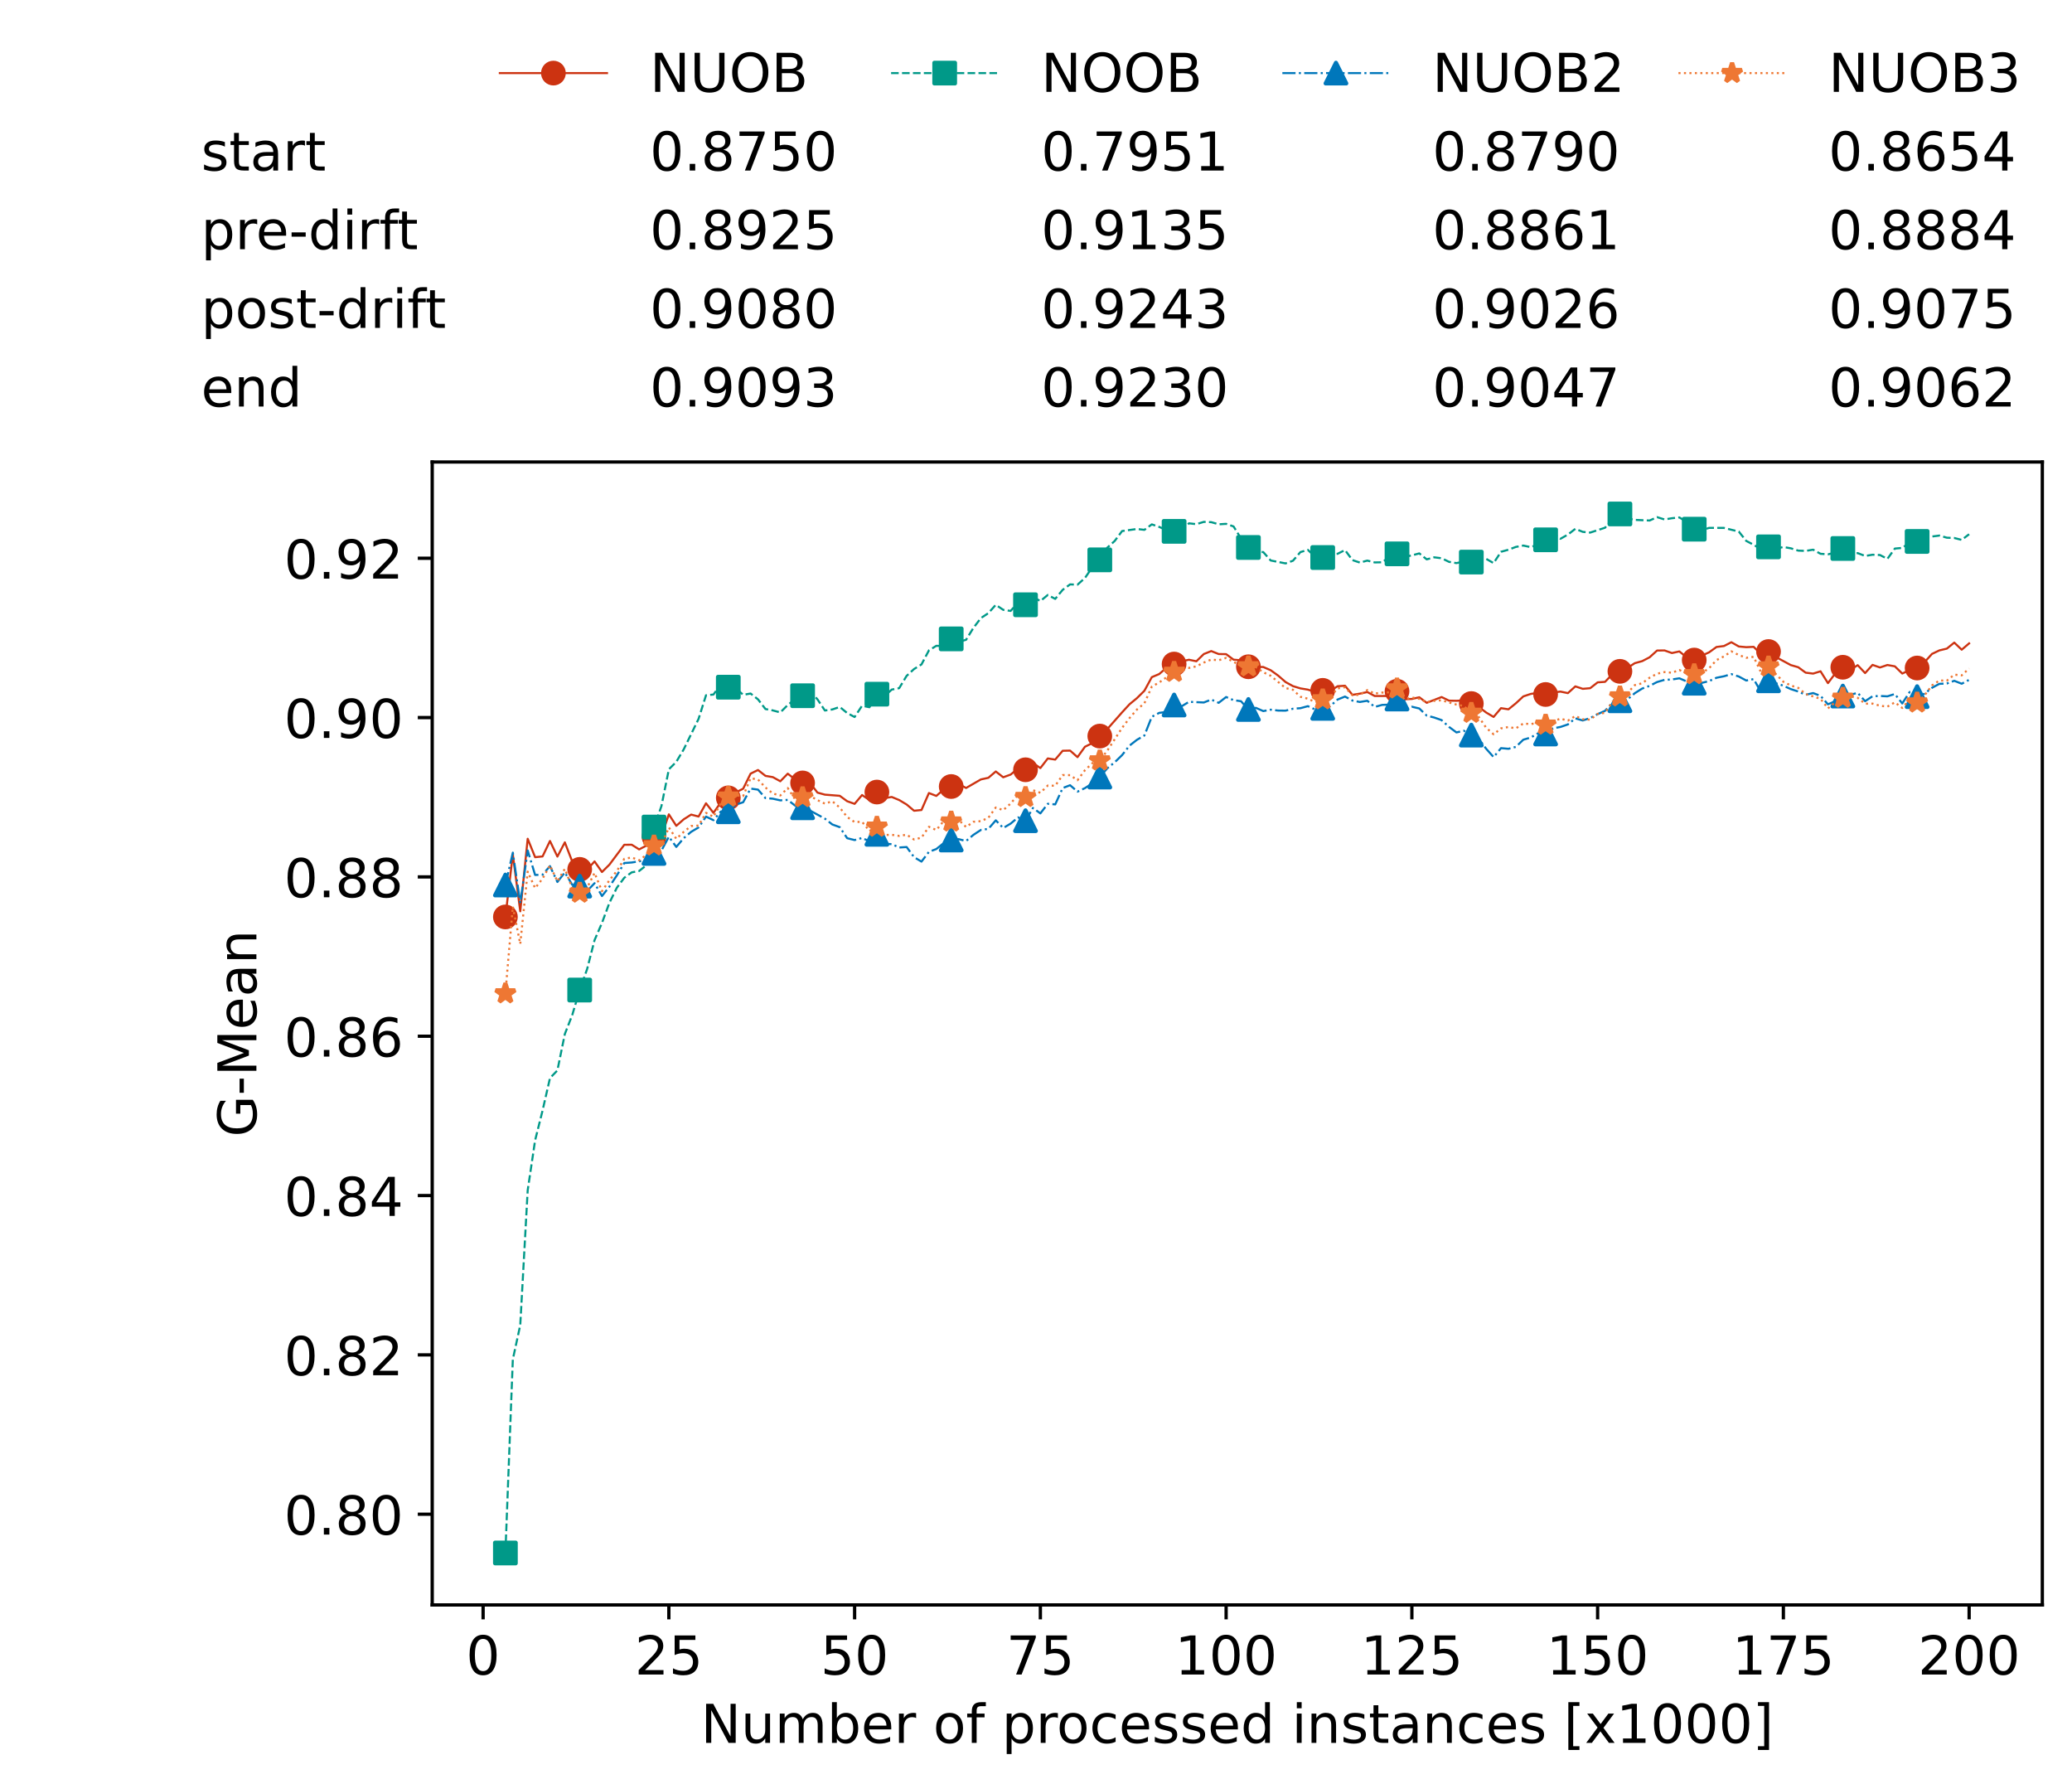 <?xml version="1.0" encoding="utf-8" standalone="no"?>
<!DOCTYPE svg PUBLIC "-//W3C//DTD SVG 1.1//EN"
  "http://www.w3.org/Graphics/SVG/1.1/DTD/svg11.dtd">
<!-- Created with matplotlib (https://matplotlib.org/) -->
<svg height="432.615pt" version="1.1" viewBox="0 0 502.65 432.615" width="502.65pt" xmlns="http://www.w3.org/2000/svg" xmlns:xlink="http://www.w3.org/1999/xlink">
 <defs>
  <style type="text/css">*{stroke-linecap:butt;stroke-linejoin:round;}</style>
 </defs>
 <g id="figure_1">
  <g id="patch_1">
   <path d="M 0 432.615 
L 502.65 432.615 
L 502.65 0 
L 0 0 
z
" style="fill:#ffffff;"/>
  </g>
  <g id="axes_1">
   <g id="patch_2">
    <path d="M 104.85 389.252 
L 495.45 389.252 
L 495.45 112.052 
L 104.85 112.052 
z
" style="fill:#ffffff;"/>
   </g>
   <g id="matplotlib.axis_1">
    <g id="xtick_1">
     <g id="line2d_1">
      <defs>
       <path d="M 0 0 
L 0 3.5 
" id="mf1882b4b18" style="stroke:#000000;stroke-width:0.8;"/>
      </defs>
      <g>
       <use style="stroke:#000000;stroke-width:0.8;" x="117.197" xlink:href="#mf1882b4b18" y="389.252"/>
      </g>
     </g>
     <g id="text_1">
      <!-- 0 -->
      <g transform="translate(113.061 406.13)scale(0.13 -0.13)">
       <defs>
        <path d="M 31.781 66.406 
Q 24.172 66.406 20.328 58.906 
Q 16.5 51.422 16.5 36.375 
Q 16.5 21.391 20.328 13.891 
Q 24.172 6.391 31.781 6.391 
Q 39.453 6.391 43.281 13.891 
Q 47.125 21.391 47.125 36.375 
Q 47.125 51.422 43.281 58.906 
Q 39.453 66.406 31.781 66.406 
z
M 31.781 74.219 
Q 44.047 74.219 50.516 64.516 
Q 56.984 54.828 56.984 36.375 
Q 56.984 17.969 50.516 8.266 
Q 44.047 -1.422 31.781 -1.422 
Q 19.531 -1.422 13.062 8.266 
Q 6.594 17.969 6.594 36.375 
Q 6.594 54.828 13.062 64.516 
Q 19.531 74.219 31.781 74.219 
z
" id="DejaVuSans-48"/>
       </defs>
       <use xlink:href="#DejaVuSans-48"/>
      </g>
     </g>
    </g>
    <g id="xtick_2">
     <g id="line2d_2">
      <g>
       <use style="stroke:#000000;stroke-width:0.8;" x="162.259" xlink:href="#mf1882b4b18" y="389.252"/>
      </g>
     </g>
     <g id="text_2">
      <!-- 25 -->
      <g transform="translate(153.988 406.13)scale(0.13 -0.13)">
       <defs>
        <path d="M 19.188 8.297 
L 53.609 8.297 
L 53.609 0 
L 7.328 0 
L 7.328 8.297 
Q 12.938 14.109 22.625 23.891 
Q 32.328 33.688 34.812 36.531 
Q 39.547 41.844 41.422 45.531 
Q 43.312 49.219 43.312 52.781 
Q 43.312 58.594 39.234 62.25 
Q 35.156 65.922 28.609 65.922 
Q 23.969 65.922 18.812 64.312 
Q 13.672 62.703 7.812 59.422 
L 7.812 69.391 
Q 13.766 71.781 18.938 73 
Q 24.125 74.219 28.422 74.219 
Q 39.75 74.219 46.484 68.547 
Q 53.219 62.891 53.219 53.422 
Q 53.219 48.922 51.531 44.891 
Q 49.859 40.875 45.406 35.406 
Q 44.188 33.984 37.641 27.219 
Q 31.109 20.453 19.188 8.297 
z
" id="DejaVuSans-50"/>
        <path d="M 10.797 72.906 
L 49.516 72.906 
L 49.516 64.594 
L 19.828 64.594 
L 19.828 46.734 
Q 21.969 47.469 24.109 47.828 
Q 26.266 48.188 28.422 48.188 
Q 40.625 48.188 47.75 41.5 
Q 54.891 34.812 54.891 23.391 
Q 54.891 11.625 47.562 5.094 
Q 40.234 -1.422 26.906 -1.422 
Q 22.312 -1.422 17.547 -0.641 
Q 12.797 0.141 7.719 1.703 
L 7.719 11.625 
Q 12.109 9.234 16.797 8.062 
Q 21.484 6.891 26.703 6.891 
Q 35.156 6.891 40.078 11.328 
Q 45.016 15.766 45.016 23.391 
Q 45.016 31 40.078 35.438 
Q 35.156 39.891 26.703 39.891 
Q 22.75 39.891 18.812 39.016 
Q 14.891 38.141 10.797 36.281 
z
" id="DejaVuSans-53"/>
       </defs>
       <use xlink:href="#DejaVuSans-50"/>
       <use x="63.623" xlink:href="#DejaVuSans-53"/>
      </g>
     </g>
    </g>
    <g id="xtick_3">
     <g id="line2d_3">
      <g>
       <use style="stroke:#000000;stroke-width:0.8;" x="207.322" xlink:href="#mf1882b4b18" y="389.252"/>
      </g>
     </g>
     <g id="text_3">
      <!-- 50 -->
      <g transform="translate(199.05 406.13)scale(0.13 -0.13)">
       <use xlink:href="#DejaVuSans-53"/>
       <use x="63.623" xlink:href="#DejaVuSans-48"/>
      </g>
     </g>
    </g>
    <g id="xtick_4">
     <g id="line2d_4">
      <g>
       <use style="stroke:#000000;stroke-width:0.8;" x="252.384" xlink:href="#mf1882b4b18" y="389.252"/>
      </g>
     </g>
     <g id="text_4">
      <!-- 75 -->
      <g transform="translate(244.113 406.13)scale(0.13 -0.13)">
       <defs>
        <path d="M 8.203 72.906 
L 55.078 72.906 
L 55.078 68.703 
L 28.609 0 
L 18.312 0 
L 43.219 64.594 
L 8.203 64.594 
z
" id="DejaVuSans-55"/>
       </defs>
       <use xlink:href="#DejaVuSans-55"/>
       <use x="63.623" xlink:href="#DejaVuSans-53"/>
      </g>
     </g>
    </g>
    <g id="xtick_5">
     <g id="line2d_5">
      <g>
       <use style="stroke:#000000;stroke-width:0.8;" x="297.446" xlink:href="#mf1882b4b18" y="389.252"/>
      </g>
     </g>
     <g id="text_5">
      <!-- 100 -->
      <g transform="translate(285.039 406.13)scale(0.13 -0.13)">
       <defs>
        <path d="M 12.406 8.297 
L 28.516 8.297 
L 28.516 63.922 
L 10.984 60.406 
L 10.984 69.391 
L 28.422 72.906 
L 38.281 72.906 
L 38.281 8.297 
L 54.391 8.297 
L 54.391 0 
L 12.406 0 
z
" id="DejaVuSans-49"/>
       </defs>
       <use xlink:href="#DejaVuSans-49"/>
       <use x="63.623" xlink:href="#DejaVuSans-48"/>
       <use x="127.246" xlink:href="#DejaVuSans-48"/>
      </g>
     </g>
    </g>
    <g id="xtick_6">
     <g id="line2d_6">
      <g>
       <use style="stroke:#000000;stroke-width:0.8;" x="342.509" xlink:href="#mf1882b4b18" y="389.252"/>
      </g>
     </g>
     <g id="text_6">
      <!-- 125 -->
      <g transform="translate(330.102 406.13)scale(0.13 -0.13)">
       <use xlink:href="#DejaVuSans-49"/>
       <use x="63.623" xlink:href="#DejaVuSans-50"/>
       <use x="127.246" xlink:href="#DejaVuSans-53"/>
      </g>
     </g>
    </g>
    <g id="xtick_7">
     <g id="line2d_7">
      <g>
       <use style="stroke:#000000;stroke-width:0.8;" x="387.571" xlink:href="#mf1882b4b18" y="389.252"/>
      </g>
     </g>
     <g id="text_7">
      <!-- 150 -->
      <g transform="translate(375.164 406.13)scale(0.13 -0.13)">
       <use xlink:href="#DejaVuSans-49"/>
       <use x="63.623" xlink:href="#DejaVuSans-53"/>
       <use x="127.246" xlink:href="#DejaVuSans-48"/>
      </g>
     </g>
    </g>
    <g id="xtick_8">
     <g id="line2d_8">
      <g>
       <use style="stroke:#000000;stroke-width:0.8;" x="432.633" xlink:href="#mf1882b4b18" y="389.252"/>
      </g>
     </g>
     <g id="text_8">
      <!-- 175 -->
      <g transform="translate(420.226 406.13)scale(0.13 -0.13)">
       <use xlink:href="#DejaVuSans-49"/>
       <use x="63.623" xlink:href="#DejaVuSans-55"/>
       <use x="127.246" xlink:href="#DejaVuSans-53"/>
      </g>
     </g>
    </g>
    <g id="xtick_9">
     <g id="line2d_9">
      <g>
       <use style="stroke:#000000;stroke-width:0.8;" x="477.695" xlink:href="#mf1882b4b18" y="389.252"/>
      </g>
     </g>
     <g id="text_9">
      <!-- 200 -->
      <g transform="translate(465.289 406.13)scale(0.13 -0.13)">
       <use xlink:href="#DejaVuSans-50"/>
       <use x="63.623" xlink:href="#DejaVuSans-48"/>
       <use x="127.246" xlink:href="#DejaVuSans-48"/>
      </g>
     </g>
    </g>
    <g id="text_10">
     <!-- Number of processed instances [x1000] -->
     <g transform="translate(170.025 422.711)scale(0.13 -0.13)">
      <defs>
       <path d="M 9.812 72.906 
L 23.094 72.906 
L 55.422 11.922 
L 55.422 72.906 
L 64.984 72.906 
L 64.984 0 
L 51.703 0 
L 19.391 60.984 
L 19.391 0 
L 9.812 0 
z
" id="DejaVuSans-78"/>
       <path d="M 8.5 21.578 
L 8.5 54.688 
L 17.484 54.688 
L 17.484 21.922 
Q 17.484 14.156 20.5 10.266 
Q 23.531 6.391 29.594 6.391 
Q 36.859 6.391 41.078 11.031 
Q 45.312 15.672 45.312 23.688 
L 45.312 54.688 
L 54.297 54.688 
L 54.297 0 
L 45.312 0 
L 45.312 8.406 
Q 42.047 3.422 37.719 1 
Q 33.406 -1.422 27.688 -1.422 
Q 18.266 -1.422 13.375 4.438 
Q 8.5 10.297 8.5 21.578 
z
M 31.109 56 
z
" id="DejaVuSans-117"/>
       <path d="M 52 44.188 
Q 55.375 50.25 60.062 53.125 
Q 64.75 56 71.094 56 
Q 79.641 56 84.281 50.016 
Q 88.922 44.047 88.922 33.016 
L 88.922 0 
L 79.891 0 
L 79.891 32.719 
Q 79.891 40.578 77.094 44.375 
Q 74.312 48.188 68.609 48.188 
Q 61.625 48.188 57.562 43.547 
Q 53.516 38.922 53.516 30.906 
L 53.516 0 
L 44.484 0 
L 44.484 32.719 
Q 44.484 40.625 41.703 44.406 
Q 38.922 48.188 33.109 48.188 
Q 26.219 48.188 22.156 43.531 
Q 18.109 38.875 18.109 30.906 
L 18.109 0 
L 9.078 0 
L 9.078 54.688 
L 18.109 54.688 
L 18.109 46.188 
Q 21.188 51.219 25.484 53.609 
Q 29.781 56 35.688 56 
Q 41.656 56 45.828 52.969 
Q 50 49.953 52 44.188 
z
" id="DejaVuSans-109"/>
       <path d="M 48.688 27.297 
Q 48.688 37.203 44.609 42.844 
Q 40.531 48.484 33.406 48.484 
Q 26.266 48.484 22.188 42.844 
Q 18.109 37.203 18.109 27.297 
Q 18.109 17.391 22.188 11.75 
Q 26.266 6.109 33.406 6.109 
Q 40.531 6.109 44.609 11.75 
Q 48.688 17.391 48.688 27.297 
z
M 18.109 46.391 
Q 20.953 51.266 25.266 53.625 
Q 29.594 56 35.594 56 
Q 45.562 56 51.781 48.094 
Q 58.016 40.188 58.016 27.297 
Q 58.016 14.406 51.781 6.484 
Q 45.562 -1.422 35.594 -1.422 
Q 29.594 -1.422 25.266 0.953 
Q 20.953 3.328 18.109 8.203 
L 18.109 0 
L 9.078 0 
L 9.078 75.984 
L 18.109 75.984 
z
" id="DejaVuSans-98"/>
       <path d="M 56.203 29.594 
L 56.203 25.203 
L 14.891 25.203 
Q 15.484 15.922 20.484 11.062 
Q 25.484 6.203 34.422 6.203 
Q 39.594 6.203 44.453 7.469 
Q 49.312 8.734 54.109 11.281 
L 54.109 2.781 
Q 49.266 0.734 44.188 -0.344 
Q 39.109 -1.422 33.891 -1.422 
Q 20.797 -1.422 13.156 6.188 
Q 5.516 13.812 5.516 26.812 
Q 5.516 40.234 12.766 48.109 
Q 20.016 56 32.328 56 
Q 43.359 56 49.781 48.891 
Q 56.203 41.797 56.203 29.594 
z
M 47.219 32.234 
Q 47.125 39.594 43.094 43.984 
Q 39.062 48.391 32.422 48.391 
Q 24.906 48.391 20.391 44.141 
Q 15.875 39.891 15.188 32.172 
z
" id="DejaVuSans-101"/>
       <path d="M 41.109 46.297 
Q 39.594 47.172 37.812 47.578 
Q 36.031 48 33.891 48 
Q 26.266 48 22.188 43.047 
Q 18.109 38.094 18.109 28.812 
L 18.109 0 
L 9.078 0 
L 9.078 54.688 
L 18.109 54.688 
L 18.109 46.188 
Q 20.953 51.172 25.484 53.578 
Q 30.031 56 36.531 56 
Q 37.453 56 38.578 55.875 
Q 39.703 55.766 41.062 55.516 
z
" id="DejaVuSans-114"/>
       <path id="DejaVuSans-32"/>
       <path d="M 30.609 48.391 
Q 23.391 48.391 19.188 42.75 
Q 14.984 37.109 14.984 27.297 
Q 14.984 17.484 19.156 11.844 
Q 23.344 6.203 30.609 6.203 
Q 37.797 6.203 41.984 11.859 
Q 46.188 17.531 46.188 27.297 
Q 46.188 37.016 41.984 42.703 
Q 37.797 48.391 30.609 48.391 
z
M 30.609 56 
Q 42.328 56 49.016 48.375 
Q 55.719 40.766 55.719 27.297 
Q 55.719 13.875 49.016 6.219 
Q 42.328 -1.422 30.609 -1.422 
Q 18.844 -1.422 12.172 6.219 
Q 5.516 13.875 5.516 27.297 
Q 5.516 40.766 12.172 48.375 
Q 18.844 56 30.609 56 
z
" id="DejaVuSans-111"/>
       <path d="M 37.109 75.984 
L 37.109 68.5 
L 28.516 68.5 
Q 23.688 68.5 21.797 66.547 
Q 19.922 64.594 19.922 59.516 
L 19.922 54.688 
L 34.719 54.688 
L 34.719 47.703 
L 19.922 47.703 
L 19.922 0 
L 10.891 0 
L 10.891 47.703 
L 2.297 47.703 
L 2.297 54.688 
L 10.891 54.688 
L 10.891 58.5 
Q 10.891 67.625 15.141 71.797 
Q 19.391 75.984 28.609 75.984 
z
" id="DejaVuSans-102"/>
       <path d="M 18.109 8.203 
L 18.109 -20.797 
L 9.078 -20.797 
L 9.078 54.688 
L 18.109 54.688 
L 18.109 46.391 
Q 20.953 51.266 25.266 53.625 
Q 29.594 56 35.594 56 
Q 45.562 56 51.781 48.094 
Q 58.016 40.188 58.016 27.297 
Q 58.016 14.406 51.781 6.484 
Q 45.562 -1.422 35.594 -1.422 
Q 29.594 -1.422 25.266 0.953 
Q 20.953 3.328 18.109 8.203 
z
M 48.688 27.297 
Q 48.688 37.203 44.609 42.844 
Q 40.531 48.484 33.406 48.484 
Q 26.266 48.484 22.188 42.844 
Q 18.109 37.203 18.109 27.297 
Q 18.109 17.391 22.188 11.75 
Q 26.266 6.109 33.406 6.109 
Q 40.531 6.109 44.609 11.75 
Q 48.688 17.391 48.688 27.297 
z
" id="DejaVuSans-112"/>
       <path d="M 48.781 52.594 
L 48.781 44.188 
Q 44.969 46.297 41.141 47.344 
Q 37.312 48.391 33.406 48.391 
Q 24.656 48.391 19.812 42.844 
Q 14.984 37.312 14.984 27.297 
Q 14.984 17.281 19.812 11.734 
Q 24.656 6.203 33.406 6.203 
Q 37.312 6.203 41.141 7.25 
Q 44.969 8.297 48.781 10.406 
L 48.781 2.094 
Q 45.016 0.344 40.984 -0.531 
Q 36.969 -1.422 32.422 -1.422 
Q 20.062 -1.422 12.781 6.344 
Q 5.516 14.109 5.516 27.297 
Q 5.516 40.672 12.859 48.328 
Q 20.219 56 33.016 56 
Q 37.156 56 41.109 55.141 
Q 45.062 54.297 48.781 52.594 
z
" id="DejaVuSans-99"/>
       <path d="M 44.281 53.078 
L 44.281 44.578 
Q 40.484 46.531 36.375 47.5 
Q 32.281 48.484 27.875 48.484 
Q 21.188 48.484 17.844 46.438 
Q 14.5 44.391 14.5 40.281 
Q 14.5 37.156 16.891 35.375 
Q 19.281 33.594 26.516 31.984 
L 29.594 31.297 
Q 39.156 29.25 43.188 25.516 
Q 47.219 21.781 47.219 15.094 
Q 47.219 7.469 41.188 3.016 
Q 35.156 -1.422 24.609 -1.422 
Q 20.219 -1.422 15.453 -0.562 
Q 10.688 0.297 5.422 2 
L 5.422 11.281 
Q 10.406 8.688 15.234 7.391 
Q 20.062 6.109 24.812 6.109 
Q 31.156 6.109 34.562 8.281 
Q 37.984 10.453 37.984 14.406 
Q 37.984 18.062 35.516 20.016 
Q 33.062 21.969 24.703 23.781 
L 21.578 24.516 
Q 13.234 26.266 9.516 29.906 
Q 5.812 33.547 5.812 39.891 
Q 5.812 47.609 11.281 51.797 
Q 16.75 56 26.812 56 
Q 31.781 56 36.172 55.266 
Q 40.578 54.547 44.281 53.078 
z
" id="DejaVuSans-115"/>
       <path d="M 45.406 46.391 
L 45.406 75.984 
L 54.391 75.984 
L 54.391 0 
L 45.406 0 
L 45.406 8.203 
Q 42.578 3.328 38.25 0.953 
Q 33.938 -1.422 27.875 -1.422 
Q 17.969 -1.422 11.734 6.484 
Q 5.516 14.406 5.516 27.297 
Q 5.516 40.188 11.734 48.094 
Q 17.969 56 27.875 56 
Q 33.938 56 38.25 53.625 
Q 42.578 51.266 45.406 46.391 
z
M 14.797 27.297 
Q 14.797 17.391 18.875 11.75 
Q 22.953 6.109 30.078 6.109 
Q 37.203 6.109 41.297 11.75 
Q 45.406 17.391 45.406 27.297 
Q 45.406 37.203 41.297 42.844 
Q 37.203 48.484 30.078 48.484 
Q 22.953 48.484 18.875 42.844 
Q 14.797 37.203 14.797 27.297 
z
" id="DejaVuSans-100"/>
       <path d="M 9.422 54.688 
L 18.406 54.688 
L 18.406 0 
L 9.422 0 
z
M 9.422 75.984 
L 18.406 75.984 
L 18.406 64.594 
L 9.422 64.594 
z
" id="DejaVuSans-105"/>
       <path d="M 54.891 33.016 
L 54.891 0 
L 45.906 0 
L 45.906 32.719 
Q 45.906 40.484 42.875 44.328 
Q 39.844 48.188 33.797 48.188 
Q 26.516 48.188 22.312 43.547 
Q 18.109 38.922 18.109 30.906 
L 18.109 0 
L 9.078 0 
L 9.078 54.688 
L 18.109 54.688 
L 18.109 46.188 
Q 21.344 51.125 25.703 53.562 
Q 30.078 56 35.797 56 
Q 45.219 56 50.047 50.172 
Q 54.891 44.344 54.891 33.016 
z
" id="DejaVuSans-110"/>
       <path d="M 18.312 70.219 
L 18.312 54.688 
L 36.812 54.688 
L 36.812 47.703 
L 18.312 47.703 
L 18.312 18.016 
Q 18.312 11.328 20.141 9.422 
Q 21.969 7.516 27.594 7.516 
L 36.812 7.516 
L 36.812 0 
L 27.594 0 
Q 17.188 0 13.234 3.875 
Q 9.281 7.766 9.281 18.016 
L 9.281 47.703 
L 2.688 47.703 
L 2.688 54.688 
L 9.281 54.688 
L 9.281 70.219 
z
" id="DejaVuSans-116"/>
       <path d="M 34.281 27.484 
Q 23.391 27.484 19.188 25 
Q 14.984 22.516 14.984 16.5 
Q 14.984 11.719 18.141 8.906 
Q 21.297 6.109 26.703 6.109 
Q 34.188 6.109 38.703 11.406 
Q 43.219 16.703 43.219 25.484 
L 43.219 27.484 
z
M 52.203 31.203 
L 52.203 0 
L 43.219 0 
L 43.219 8.297 
Q 40.141 3.328 35.547 0.953 
Q 30.953 -1.422 24.312 -1.422 
Q 15.922 -1.422 10.953 3.297 
Q 6 8.016 6 15.922 
Q 6 25.141 12.172 29.828 
Q 18.359 34.516 30.609 34.516 
L 43.219 34.516 
L 43.219 35.406 
Q 43.219 41.609 39.141 45 
Q 35.062 48.391 27.688 48.391 
Q 23 48.391 18.547 47.266 
Q 14.109 46.141 10.016 43.891 
L 10.016 52.203 
Q 14.938 54.109 19.578 55.047 
Q 24.219 56 28.609 56 
Q 40.484 56 46.344 49.844 
Q 52.203 43.703 52.203 31.203 
z
" id="DejaVuSans-97"/>
       <path d="M 8.594 75.984 
L 29.297 75.984 
L 29.297 69 
L 17.578 69 
L 17.578 -6.203 
L 29.297 -6.203 
L 29.297 -13.188 
L 8.594 -13.188 
z
" id="DejaVuSans-91"/>
       <path d="M 54.891 54.688 
L 35.109 28.078 
L 55.906 0 
L 45.312 0 
L 29.391 21.484 
L 13.484 0 
L 2.875 0 
L 24.125 28.609 
L 4.688 54.688 
L 15.281 54.688 
L 29.781 35.203 
L 44.281 54.688 
z
" id="DejaVuSans-120"/>
       <path d="M 30.422 75.984 
L 30.422 -13.188 
L 9.719 -13.188 
L 9.719 -6.203 
L 21.391 -6.203 
L 21.391 69 
L 9.719 69 
L 9.719 75.984 
z
" id="DejaVuSans-93"/>
      </defs>
      <use xlink:href="#DejaVuSans-78"/>
      <use x="74.805" xlink:href="#DejaVuSans-117"/>
      <use x="138.184" xlink:href="#DejaVuSans-109"/>
      <use x="235.596" xlink:href="#DejaVuSans-98"/>
      <use x="299.072" xlink:href="#DejaVuSans-101"/>
      <use x="360.596" xlink:href="#DejaVuSans-114"/>
      <use x="401.709" xlink:href="#DejaVuSans-32"/>
      <use x="433.496" xlink:href="#DejaVuSans-111"/>
      <use x="494.678" xlink:href="#DejaVuSans-102"/>
      <use x="529.883" xlink:href="#DejaVuSans-32"/>
      <use x="561.67" xlink:href="#DejaVuSans-112"/>
      <use x="625.146" xlink:href="#DejaVuSans-114"/>
      <use x="664.01" xlink:href="#DejaVuSans-111"/>
      <use x="725.191" xlink:href="#DejaVuSans-99"/>
      <use x="780.172" xlink:href="#DejaVuSans-101"/>
      <use x="841.695" xlink:href="#DejaVuSans-115"/>
      <use x="893.795" xlink:href="#DejaVuSans-115"/>
      <use x="945.895" xlink:href="#DejaVuSans-101"/>
      <use x="1007.418" xlink:href="#DejaVuSans-100"/>
      <use x="1070.895" xlink:href="#DejaVuSans-32"/>
      <use x="1102.682" xlink:href="#DejaVuSans-105"/>
      <use x="1130.465" xlink:href="#DejaVuSans-110"/>
      <use x="1193.844" xlink:href="#DejaVuSans-115"/>
      <use x="1245.943" xlink:href="#DejaVuSans-116"/>
      <use x="1285.152" xlink:href="#DejaVuSans-97"/>
      <use x="1346.432" xlink:href="#DejaVuSans-110"/>
      <use x="1409.811" xlink:href="#DejaVuSans-99"/>
      <use x="1464.791" xlink:href="#DejaVuSans-101"/>
      <use x="1526.314" xlink:href="#DejaVuSans-115"/>
      <use x="1578.414" xlink:href="#DejaVuSans-32"/>
      <use x="1610.201" xlink:href="#DejaVuSans-91"/>
      <use x="1649.215" xlink:href="#DejaVuSans-120"/>
      <use x="1708.395" xlink:href="#DejaVuSans-49"/>
      <use x="1772.018" xlink:href="#DejaVuSans-48"/>
      <use x="1835.641" xlink:href="#DejaVuSans-48"/>
      <use x="1899.264" xlink:href="#DejaVuSans-48"/>
      <use x="1962.887" xlink:href="#DejaVuSans-93"/>
     </g>
    </g>
   </g>
   <g id="matplotlib.axis_2">
    <g id="ytick_1">
     <g id="line2d_10">
      <defs>
       <path d="M 0 0 
L -3.5 0 
" id="m3aeaad16d5" style="stroke:#000000;stroke-width:0.8;"/>
      </defs>
      <g>
       <use style="stroke:#000000;stroke-width:0.8;" x="104.85" xlink:href="#m3aeaad16d5" y="367.248"/>
      </g>
     </g>
     <g id="text_11">
      <!-- 0.80 -->
      <g transform="translate(68.905 372.187)scale(0.13 -0.13)">
       <defs>
        <path d="M 10.688 12.406 
L 21 12.406 
L 21 0 
L 10.688 0 
z
" id="DejaVuSans-46"/>
        <path d="M 31.781 34.625 
Q 24.75 34.625 20.719 30.859 
Q 16.703 27.094 16.703 20.516 
Q 16.703 13.922 20.719 10.156 
Q 24.75 6.391 31.781 6.391 
Q 38.812 6.391 42.859 10.172 
Q 46.922 13.969 46.922 20.516 
Q 46.922 27.094 42.891 30.859 
Q 38.875 34.625 31.781 34.625 
z
M 21.922 38.812 
Q 15.578 40.375 12.031 44.719 
Q 8.5 49.078 8.5 55.328 
Q 8.5 64.062 14.719 69.141 
Q 20.953 74.219 31.781 74.219 
Q 42.672 74.219 48.875 69.141 
Q 55.078 64.062 55.078 55.328 
Q 55.078 49.078 51.531 44.719 
Q 48 40.375 41.703 38.812 
Q 48.828 37.156 52.797 32.312 
Q 56.781 27.484 56.781 20.516 
Q 56.781 9.906 50.312 4.234 
Q 43.844 -1.422 31.781 -1.422 
Q 19.734 -1.422 13.25 4.234 
Q 6.781 9.906 6.781 20.516 
Q 6.781 27.484 10.781 32.312 
Q 14.797 37.156 21.922 38.812 
z
M 18.312 54.391 
Q 18.312 48.734 21.844 45.562 
Q 25.391 42.391 31.781 42.391 
Q 38.141 42.391 41.719 45.562 
Q 45.312 48.734 45.312 54.391 
Q 45.312 60.062 41.719 63.234 
Q 38.141 66.406 31.781 66.406 
Q 25.391 66.406 21.844 63.234 
Q 18.312 60.062 18.312 54.391 
z
" id="DejaVuSans-56"/>
       </defs>
       <use xlink:href="#DejaVuSans-48"/>
       <use x="63.623" xlink:href="#DejaVuSans-46"/>
       <use x="95.41" xlink:href="#DejaVuSans-56"/>
       <use x="159.033" xlink:href="#DejaVuSans-48"/>
      </g>
     </g>
    </g>
    <g id="ytick_2">
     <g id="line2d_11">
      <g>
       <use style="stroke:#000000;stroke-width:0.8;" x="104.85" xlink:href="#m3aeaad16d5" y="328.605"/>
      </g>
     </g>
     <g id="text_12">
      <!-- 0.82 -->
      <g transform="translate(68.905 333.544)scale(0.13 -0.13)">
       <use xlink:href="#DejaVuSans-48"/>
       <use x="63.623" xlink:href="#DejaVuSans-46"/>
       <use x="95.41" xlink:href="#DejaVuSans-56"/>
       <use x="159.033" xlink:href="#DejaVuSans-50"/>
      </g>
     </g>
    </g>
    <g id="ytick_3">
     <g id="line2d_12">
      <g>
       <use style="stroke:#000000;stroke-width:0.8;" x="104.85" xlink:href="#m3aeaad16d5" y="289.963"/>
      </g>
     </g>
     <g id="text_13">
      <!-- 0.84 -->
      <g transform="translate(68.905 294.902)scale(0.13 -0.13)">
       <defs>
        <path d="M 37.797 64.312 
L 12.891 25.391 
L 37.797 25.391 
z
M 35.203 72.906 
L 47.609 72.906 
L 47.609 25.391 
L 58.016 25.391 
L 58.016 17.188 
L 47.609 17.188 
L 47.609 0 
L 37.797 0 
L 37.797 17.188 
L 4.891 17.188 
L 4.891 26.703 
z
" id="DejaVuSans-52"/>
       </defs>
       <use xlink:href="#DejaVuSans-48"/>
       <use x="63.623" xlink:href="#DejaVuSans-46"/>
       <use x="95.41" xlink:href="#DejaVuSans-56"/>
       <use x="159.033" xlink:href="#DejaVuSans-52"/>
      </g>
     </g>
    </g>
    <g id="ytick_4">
     <g id="line2d_13">
      <g>
       <use style="stroke:#000000;stroke-width:0.8;" x="104.85" xlink:href="#m3aeaad16d5" y="251.32"/>
      </g>
     </g>
     <g id="text_14">
      <!-- 0.86 -->
      <g transform="translate(68.905 256.259)scale(0.13 -0.13)">
       <defs>
        <path d="M 33.016 40.375 
Q 26.375 40.375 22.484 35.828 
Q 18.609 31.297 18.609 23.391 
Q 18.609 15.531 22.484 10.953 
Q 26.375 6.391 33.016 6.391 
Q 39.656 6.391 43.531 10.953 
Q 47.406 15.531 47.406 23.391 
Q 47.406 31.297 43.531 35.828 
Q 39.656 40.375 33.016 40.375 
z
M 52.594 71.297 
L 52.594 62.312 
Q 48.875 64.062 45.094 64.984 
Q 41.312 65.922 37.594 65.922 
Q 27.828 65.922 22.672 59.328 
Q 17.531 52.734 16.797 39.406 
Q 19.672 43.656 24.016 45.922 
Q 28.375 48.188 33.594 48.188 
Q 44.578 48.188 50.953 41.516 
Q 57.328 34.859 57.328 23.391 
Q 57.328 12.156 50.688 5.359 
Q 44.047 -1.422 33.016 -1.422 
Q 20.359 -1.422 13.672 8.266 
Q 6.984 17.969 6.984 36.375 
Q 6.984 53.656 15.188 63.938 
Q 23.391 74.219 37.203 74.219 
Q 40.922 74.219 44.703 73.484 
Q 48.484 72.75 52.594 71.297 
z
" id="DejaVuSans-54"/>
       </defs>
       <use xlink:href="#DejaVuSans-48"/>
       <use x="63.623" xlink:href="#DejaVuSans-46"/>
       <use x="95.41" xlink:href="#DejaVuSans-56"/>
       <use x="159.033" xlink:href="#DejaVuSans-54"/>
      </g>
     </g>
    </g>
    <g id="ytick_5">
     <g id="line2d_14">
      <g>
       <use style="stroke:#000000;stroke-width:0.8;" x="104.85" xlink:href="#m3aeaad16d5" y="212.678"/>
      </g>
     </g>
     <g id="text_15">
      <!-- 0.88 -->
      <g transform="translate(68.905 217.617)scale(0.13 -0.13)">
       <use xlink:href="#DejaVuSans-48"/>
       <use x="63.623" xlink:href="#DejaVuSans-46"/>
       <use x="95.41" xlink:href="#DejaVuSans-56"/>
       <use x="159.033" xlink:href="#DejaVuSans-56"/>
      </g>
     </g>
    </g>
    <g id="ytick_6">
     <g id="line2d_15">
      <g>
       <use style="stroke:#000000;stroke-width:0.8;" x="104.85" xlink:href="#m3aeaad16d5" y="174.035"/>
      </g>
     </g>
     <g id="text_16">
      <!-- 0.90 -->
      <g transform="translate(68.905 178.974)scale(0.13 -0.13)">
       <defs>
        <path d="M 10.984 1.516 
L 10.984 10.5 
Q 14.703 8.734 18.5 7.812 
Q 22.312 6.891 25.984 6.891 
Q 35.75 6.891 40.891 13.453 
Q 46.047 20.016 46.781 33.406 
Q 43.953 29.203 39.594 26.953 
Q 35.25 24.703 29.984 24.703 
Q 19.047 24.703 12.672 31.312 
Q 6.297 37.938 6.297 49.422 
Q 6.297 60.641 12.938 67.422 
Q 19.578 74.219 30.609 74.219 
Q 43.266 74.219 49.922 64.516 
Q 56.594 54.828 56.594 36.375 
Q 56.594 19.141 48.406 8.859 
Q 40.234 -1.422 26.422 -1.422 
Q 22.703 -1.422 18.891 -0.688 
Q 15.094 0.047 10.984 1.516 
z
M 30.609 32.422 
Q 37.25 32.422 41.125 36.953 
Q 45.016 41.5 45.016 49.422 
Q 45.016 57.281 41.125 61.844 
Q 37.25 66.406 30.609 66.406 
Q 23.969 66.406 20.094 61.844 
Q 16.219 57.281 16.219 49.422 
Q 16.219 41.5 20.094 36.953 
Q 23.969 32.422 30.609 32.422 
z
" id="DejaVuSans-57"/>
       </defs>
       <use xlink:href="#DejaVuSans-48"/>
       <use x="63.623" xlink:href="#DejaVuSans-46"/>
       <use x="95.41" xlink:href="#DejaVuSans-57"/>
       <use x="159.033" xlink:href="#DejaVuSans-48"/>
      </g>
     </g>
    </g>
    <g id="ytick_7">
     <g id="line2d_16">
      <g>
       <use style="stroke:#000000;stroke-width:0.8;" x="104.85" xlink:href="#m3aeaad16d5" y="135.392"/>
      </g>
     </g>
     <g id="text_17">
      <!-- 0.92 -->
      <g transform="translate(68.905 140.331)scale(0.13 -0.13)">
       <use xlink:href="#DejaVuSans-48"/>
       <use x="63.623" xlink:href="#DejaVuSans-46"/>
       <use x="95.41" xlink:href="#DejaVuSans-57"/>
       <use x="159.033" xlink:href="#DejaVuSans-50"/>
      </g>
     </g>
    </g>
    <g id="text_18">
     <!-- G-Mean -->
     <g transform="translate(62.201 275.744)rotate(-90)scale(0.13 -0.13)">
      <defs>
       <path d="M 59.516 10.406 
L 59.516 29.984 
L 43.406 29.984 
L 43.406 38.094 
L 69.281 38.094 
L 69.281 6.781 
Q 63.578 2.734 56.688 0.656 
Q 49.812 -1.422 42 -1.422 
Q 24.906 -1.422 15.25 8.562 
Q 5.609 18.562 5.609 36.375 
Q 5.609 54.25 15.25 64.234 
Q 24.906 74.219 42 74.219 
Q 49.125 74.219 55.547 72.453 
Q 61.969 70.703 67.391 67.281 
L 67.391 56.781 
Q 61.922 61.422 55.766 63.766 
Q 49.609 66.109 42.828 66.109 
Q 29.438 66.109 22.719 58.641 
Q 16.016 51.172 16.016 36.375 
Q 16.016 21.625 22.719 14.156 
Q 29.438 6.688 42.828 6.688 
Q 48.047 6.688 52.141 7.594 
Q 56.25 8.5 59.516 10.406 
z
" id="DejaVuSans-71"/>
       <path d="M 4.891 31.391 
L 31.203 31.391 
L 31.203 23.391 
L 4.891 23.391 
z
" id="DejaVuSans-45"/>
       <path d="M 9.812 72.906 
L 24.516 72.906 
L 43.109 23.297 
L 61.812 72.906 
L 76.516 72.906 
L 76.516 0 
L 66.891 0 
L 66.891 64.016 
L 48.094 14.016 
L 38.188 14.016 
L 19.391 64.016 
L 19.391 0 
L 9.812 0 
z
" id="DejaVuSans-77"/>
      </defs>
      <use xlink:href="#DejaVuSans-71"/>
      <use x="77.49" xlink:href="#DejaVuSans-45"/>
      <use x="113.574" xlink:href="#DejaVuSans-77"/>
      <use x="199.854" xlink:href="#DejaVuSans-101"/>
      <use x="261.377" xlink:href="#DejaVuSans-97"/>
      <use x="322.656" xlink:href="#DejaVuSans-110"/>
     </g>
    </g>
   </g>
   <g id="line2d_17"/>
   <g id="line2d_18"/>
   <g id="line2d_19"/>
   <g id="line2d_20"/>
   <g id="line2d_21"/>
   <g id="line2d_22">
    <path clip-path="url(#p1fd4aa1d62)" d="M 122.605 222.389 
L 124.407 207.238 
L 126.21 221.021 
L 128.012 203.429 
L 129.815 207.897 
L 131.617 207.717 
L 133.419 203.965 
L 135.222 207.752 
L 137.024 204.299 
L 138.827 208.961 
L 140.629 210.855 
L 142.432 210.922 
L 144.234 208.923 
L 146.037 211.492 
L 147.839 209.708 
L 151.444 204.889 
L 153.247 204.873 
L 155.049 206.006 
L 156.852 205.063 
L 158.654 202.936 
L 160.457 202.849 
L 162.259 197.506 
L 164.062 200.288 
L 165.864 198.715 
L 167.667 197.566 
L 169.469 198.041 
L 171.272 194.825 
L 173.074 197.142 
L 174.877 194.602 
L 176.679 193.509 
L 178.482 192.191 
L 180.284 191.288 
L 182.087 187.634 
L 183.889 186.754 
L 185.692 188.171 
L 187.494 188.485 
L 189.297 189.483 
L 191.099 187.643 
L 192.902 189.036 
L 194.704 189.889 
L 196.507 189.889 
L 198.309 192.235 
L 200.112 192.729 
L 203.717 193.011 
L 205.519 194.326 
L 207.322 194.962 
L 209.124 192.821 
L 210.927 194.038 
L 212.729 192.1 
L 214.532 193.57 
L 216.334 193.295 
L 218.137 194.037 
L 219.939 195.115 
L 221.742 196.633 
L 223.544 196.453 
L 225.347 192.337 
L 227.149 193.042 
L 228.952 191.447 
L 232.557 190.135 
L 234.359 191.113 
L 237.964 189.034 
L 239.767 188.644 
L 241.569 187.107 
L 243.372 188.516 
L 245.174 187.858 
L 246.976 186.376 
L 248.779 186.699 
L 250.581 185.039 
L 252.384 186.285 
L 254.186 183.948 
L 255.989 184.225 
L 257.791 182.088 
L 259.594 182.045 
L 261.396 183.633 
L 263.199 181.113 
L 265.001 180.226 
L 268.606 176.845 
L 272.211 172.764 
L 274.014 170.804 
L 275.816 169.319 
L 277.619 167.533 
L 279.421 164.232 
L 281.224 163.474 
L 283.026 161.902 
L 284.829 161.058 
L 286.631 160.386 
L 288.434 160.012 
L 290.236 160.38 
L 292.039 158.625 
L 293.841 157.91 
L 295.644 158.627 
L 297.446 158.654 
L 299.249 159.991 
L 301.051 160.142 
L 302.854 161.712 
L 306.459 161.77 
L 308.261 162.553 
L 310.064 163.852 
L 311.866 165.417 
L 313.669 166.41 
L 315.471 166.957 
L 317.274 167.257 
L 319.076 167.837 
L 320.879 167.435 
L 322.681 167.608 
L 324.484 166.432 
L 326.286 166.316 
L 328.089 168.515 
L 329.891 168.236 
L 331.694 167.844 
L 333.496 168.804 
L 337.101 168.794 
L 338.904 167.651 
L 340.706 169.588 
L 342.509 169.517 
L 344.311 169.115 
L 346.114 170.454 
L 349.719 169.059 
L 351.521 169.93 
L 353.324 169.967 
L 355.126 169.86 
L 358.731 171.437 
L 360.533 172.811 
L 362.336 173.881 
L 364.138 171.754 
L 365.941 172.033 
L 367.743 170.569 
L 369.546 168.901 
L 371.348 168.3 
L 373.151 168.027 
L 374.953 168.437 
L 376.756 167.942 
L 378.558 167.734 
L 380.361 168.107 
L 382.163 166.47 
L 383.966 167.062 
L 385.768 166.91 
L 387.571 165.495 
L 389.373 165.369 
L 391.176 163.482 
L 392.978 162.822 
L 394.781 162.015 
L 396.583 160.842 
L 398.386 160.346 
L 400.188 159.41 
L 401.991 157.778 
L 403.793 157.753 
L 405.596 158.385 
L 407.398 157.994 
L 409.201 159.435 
L 411.003 160.088 
L 412.806 159.026 
L 414.608 158.216 
L 416.411 156.914 
L 418.213 156.687 
L 420.016 155.762 
L 421.818 156.795 
L 423.621 156.96 
L 425.423 156.881 
L 427.226 158.672 
L 429.028 158.019 
L 430.831 159.36 
L 434.436 161.304 
L 436.238 161.825 
L 438.041 163.146 
L 439.843 163.37 
L 441.646 162.81 
L 443.448 165.685 
L 445.251 163.286 
L 447.053 161.832 
L 448.856 162.465 
L 450.658 161.328 
L 452.461 163.244 
L 454.263 161.255 
L 456.066 161.888 
L 457.868 161.284 
L 459.671 161.607 
L 461.473 163.356 
L 463.276 162.521 
L 465.078 162.017 
L 466.881 160.598 
L 468.683 158.596 
L 470.485 157.739 
L 472.288 157.313 
L 474.09 155.854 
L 475.893 157.573 
L 477.695 156.04 
L 477.695 156.04 
" style="fill:none;stroke:#cc3311;stroke-linecap:square;stroke-width:0.5;"/>
    <defs>
     <path d="M 0 2.5 
C 0.663 2.5 1.299 2.237 1.768 1.768 
C 2.237 1.299 2.5 0.663 2.5 0 
C 2.5 -0.663 2.237 -1.299 1.768 -1.768 
C 1.299 -2.237 0.663 -2.5 0 -2.5 
C -0.663 -2.5 -1.299 -2.237 -1.768 -1.768 
C -2.237 -1.299 -2.5 -0.663 -2.5 0 
C -2.5 0.663 -2.237 1.299 -1.768 1.768 
C -1.299 2.237 -0.663 2.5 0 2.5 
z
" id="m22745d0d1e" style="stroke:#cc3311;"/>
    </defs>
    <g clip-path="url(#p1fd4aa1d62)">
     <use style="fill:#cc3311;stroke:#cc3311;" x="122.605" xlink:href="#m22745d0d1e" y="222.389"/>
     <use style="fill:#cc3311;stroke:#cc3311;" x="140.629" xlink:href="#m22745d0d1e" y="210.855"/>
     <use style="fill:#cc3311;stroke:#cc3311;" x="158.654" xlink:href="#m22745d0d1e" y="202.936"/>
     <use style="fill:#cc3311;stroke:#cc3311;" x="176.679" xlink:href="#m22745d0d1e" y="193.509"/>
     <use style="fill:#cc3311;stroke:#cc3311;" x="194.704" xlink:href="#m22745d0d1e" y="189.889"/>
     <use style="fill:#cc3311;stroke:#cc3311;" x="212.729" xlink:href="#m22745d0d1e" y="192.1"/>
     <use style="fill:#cc3311;stroke:#cc3311;" x="230.754" xlink:href="#m22745d0d1e" y="190.758"/>
     <use style="fill:#cc3311;stroke:#cc3311;" x="248.779" xlink:href="#m22745d0d1e" y="186.699"/>
     <use style="fill:#cc3311;stroke:#cc3311;" x="266.804" xlink:href="#m22745d0d1e" y="178.528"/>
     <use style="fill:#cc3311;stroke:#cc3311;" x="284.829" xlink:href="#m22745d0d1e" y="161.058"/>
     <use style="fill:#cc3311;stroke:#cc3311;" x="302.854" xlink:href="#m22745d0d1e" y="161.712"/>
     <use style="fill:#cc3311;stroke:#cc3311;" x="320.879" xlink:href="#m22745d0d1e" y="167.435"/>
     <use style="fill:#cc3311;stroke:#cc3311;" x="338.904" xlink:href="#m22745d0d1e" y="167.651"/>
     <use style="fill:#cc3311;stroke:#cc3311;" x="356.928" xlink:href="#m22745d0d1e" y="170.638"/>
     <use style="fill:#cc3311;stroke:#cc3311;" x="374.953" xlink:href="#m22745d0d1e" y="168.437"/>
     <use style="fill:#cc3311;stroke:#cc3311;" x="392.978" xlink:href="#m22745d0d1e" y="162.822"/>
     <use style="fill:#cc3311;stroke:#cc3311;" x="411.003" xlink:href="#m22745d0d1e" y="160.088"/>
     <use style="fill:#cc3311;stroke:#cc3311;" x="429.028" xlink:href="#m22745d0d1e" y="158.019"/>
     <use style="fill:#cc3311;stroke:#cc3311;" x="447.053" xlink:href="#m22745d0d1e" y="161.832"/>
     <use style="fill:#cc3311;stroke:#cc3311;" x="465.078" xlink:href="#m22745d0d1e" y="162.017"/>
    </g>
   </g>
   <g id="line2d_23"/>
   <g id="line2d_24"/>
   <g id="line2d_25"/>
   <g id="line2d_26"/>
   <g id="line2d_27">
    <path clip-path="url(#p1fd4aa1d62)" d="M 122.605 376.652 
L 124.407 329.703 
L 126.21 321.371 
L 128.012 288.699 
L 129.815 276.554 
L 131.617 269.359 
L 133.419 261.469 
L 135.222 259.61 
L 137.024 250.783 
L 138.827 246.158 
L 140.629 240.121 
L 142.432 235.023 
L 144.234 228.015 
L 146.037 223.836 
L 147.839 218.962 
L 149.642 215.304 
L 151.444 212.888 
L 153.247 211.577 
L 155.049 211.244 
L 156.852 209.818 
L 158.654 200.589 
L 160.457 195.519 
L 162.259 186.578 
L 164.062 184.772 
L 165.864 181.745 
L 169.469 174.346 
L 171.272 168.627 
L 173.074 168.45 
L 174.877 165.99 
L 176.679 166.668 
L 178.482 166.914 
L 180.284 168.519 
L 182.087 168.205 
L 183.889 169.621 
L 185.692 171.965 
L 187.494 172.302 
L 189.297 172.787 
L 191.099 170.994 
L 192.902 169.566 
L 194.704 168.734 
L 196.507 167.606 
L 198.309 169.613 
L 200.112 172.323 
L 201.914 172.068 
L 203.717 171.456 
L 205.519 172.937 
L 207.322 173.901 
L 209.124 171.169 
L 210.927 171.532 
L 212.729 168.36 
L 214.532 168.892 
L 216.334 167.242 
L 218.137 166.905 
L 219.939 163.917 
L 221.742 162.262 
L 223.544 161.149 
L 225.347 157.739 
L 227.149 156.63 
L 228.952 156.701 
L 230.754 154.953 
L 232.557 155.689 
L 234.359 155.171 
L 236.162 152.254 
L 237.964 149.897 
L 239.767 148.702 
L 241.569 146.69 
L 243.372 147.905 
L 245.174 148.169 
L 246.976 146.101 
L 248.779 146.679 
L 250.581 144.777 
L 252.384 145.778 
L 254.186 144.3 
L 255.989 145.251 
L 257.791 143.058 
L 259.594 141.733 
L 261.396 141.8 
L 263.199 140.185 
L 265.001 137.555 
L 266.804 135.786 
L 268.606 132.837 
L 270.409 131.211 
L 272.211 128.799 
L 275.816 128.293 
L 277.619 128.506 
L 279.421 127.179 
L 281.224 127.798 
L 283.026 128.583 
L 284.829 128.873 
L 286.631 128.611 
L 288.434 126.921 
L 290.236 127.126 
L 292.039 126.571 
L 293.841 126.64 
L 295.644 127.161 
L 297.446 127.049 
L 299.249 127.683 
L 301.051 130.584 
L 302.854 132.781 
L 304.656 133.839 
L 306.459 133.9 
L 308.261 135.935 
L 311.866 136.643 
L 313.669 135.991 
L 315.471 133.901 
L 317.274 133.355 
L 319.076 135.088 
L 320.879 135.221 
L 322.681 134.444 
L 324.484 134.314 
L 326.286 133.408 
L 328.089 135.843 
L 329.891 136.443 
L 331.694 135.963 
L 333.496 136.409 
L 335.299 136.372 
L 337.101 135.049 
L 338.904 134.326 
L 340.706 135.041 
L 342.509 134.703 
L 344.311 134.215 
L 346.114 135.666 
L 347.916 135.169 
L 349.719 135.387 
L 351.521 136.267 
L 353.324 136.573 
L 355.126 136.179 
L 356.928 136.327 
L 358.731 136.016 
L 360.533 135.539 
L 362.336 136.578 
L 364.138 133.825 
L 365.941 133.323 
L 367.743 132.644 
L 369.546 132.316 
L 371.348 132.705 
L 373.151 132.026 
L 374.953 130.924 
L 376.756 129.434 
L 378.558 130.669 
L 380.361 129.652 
L 382.163 128.26 
L 383.966 128.992 
L 385.768 129.17 
L 389.373 127.989 
L 391.176 125.909 
L 392.978 124.652 
L 394.781 125.718 
L 396.583 126.087 
L 400.188 126.244 
L 401.991 125.424 
L 403.793 125.987 
L 405.596 125.686 
L 407.398 125.497 
L 409.201 126.58 
L 411.003 128.346 
L 412.806 128.639 
L 414.608 128.027 
L 418.213 128.037 
L 421.818 128.924 
L 423.621 131.186 
L 425.423 132.134 
L 427.226 133.223 
L 429.028 132.631 
L 430.831 133.07 
L 432.633 132.663 
L 434.436 132.982 
L 436.238 133.543 
L 438.041 133.612 
L 439.843 133.316 
L 441.646 134.313 
L 443.448 134.445 
L 445.251 134.028 
L 447.053 133.028 
L 448.856 134.624 
L 450.658 134.147 
L 452.461 134.84 
L 454.263 134.54 
L 456.066 134.61 
L 457.868 135.546 
L 459.671 133.047 
L 461.473 132.888 
L 463.276 131.592 
L 465.078 131.316 
L 466.881 129.675 
L 468.683 130.122 
L 470.485 129.892 
L 472.288 130.41 
L 474.09 130.482 
L 475.893 130.943 
L 477.695 129.563 
L 477.695 129.563 
" style="fill:none;stroke:#009988;stroke-dasharray:1.85,0.8;stroke-dashoffset:0;stroke-width:0.5;"/>
    <defs>
     <path d="M -2.5 2.5 
L 2.5 2.5 
L 2.5 -2.5 
L -2.5 -2.5 
z
" id="m6b915224ef" style="stroke:#009988;stroke-linejoin:miter;"/>
    </defs>
    <g clip-path="url(#p1fd4aa1d62)">
     <use style="fill:#009988;stroke:#009988;stroke-linejoin:miter;" x="122.605" xlink:href="#m6b915224ef" y="376.652"/>
     <use style="fill:#009988;stroke:#009988;stroke-linejoin:miter;" x="140.629" xlink:href="#m6b915224ef" y="240.121"/>
     <use style="fill:#009988;stroke:#009988;stroke-linejoin:miter;" x="158.654" xlink:href="#m6b915224ef" y="200.589"/>
     <use style="fill:#009988;stroke:#009988;stroke-linejoin:miter;" x="176.679" xlink:href="#m6b915224ef" y="166.668"/>
     <use style="fill:#009988;stroke:#009988;stroke-linejoin:miter;" x="194.704" xlink:href="#m6b915224ef" y="168.734"/>
     <use style="fill:#009988;stroke:#009988;stroke-linejoin:miter;" x="212.729" xlink:href="#m6b915224ef" y="168.36"/>
     <use style="fill:#009988;stroke:#009988;stroke-linejoin:miter;" x="230.754" xlink:href="#m6b915224ef" y="154.953"/>
     <use style="fill:#009988;stroke:#009988;stroke-linejoin:miter;" x="248.779" xlink:href="#m6b915224ef" y="146.679"/>
     <use style="fill:#009988;stroke:#009988;stroke-linejoin:miter;" x="266.804" xlink:href="#m6b915224ef" y="135.786"/>
     <use style="fill:#009988;stroke:#009988;stroke-linejoin:miter;" x="284.829" xlink:href="#m6b915224ef" y="128.873"/>
     <use style="fill:#009988;stroke:#009988;stroke-linejoin:miter;" x="302.854" xlink:href="#m6b915224ef" y="132.781"/>
     <use style="fill:#009988;stroke:#009988;stroke-linejoin:miter;" x="320.879" xlink:href="#m6b915224ef" y="135.221"/>
     <use style="fill:#009988;stroke:#009988;stroke-linejoin:miter;" x="338.904" xlink:href="#m6b915224ef" y="134.326"/>
     <use style="fill:#009988;stroke:#009988;stroke-linejoin:miter;" x="356.928" xlink:href="#m6b915224ef" y="136.327"/>
     <use style="fill:#009988;stroke:#009988;stroke-linejoin:miter;" x="374.953" xlink:href="#m6b915224ef" y="130.924"/>
     <use style="fill:#009988;stroke:#009988;stroke-linejoin:miter;" x="392.978" xlink:href="#m6b915224ef" y="124.652"/>
     <use style="fill:#009988;stroke:#009988;stroke-linejoin:miter;" x="411.003" xlink:href="#m6b915224ef" y="128.346"/>
     <use style="fill:#009988;stroke:#009988;stroke-linejoin:miter;" x="429.028" xlink:href="#m6b915224ef" y="132.631"/>
     <use style="fill:#009988;stroke:#009988;stroke-linejoin:miter;" x="447.053" xlink:href="#m6b915224ef" y="133.028"/>
     <use style="fill:#009988;stroke:#009988;stroke-linejoin:miter;" x="465.078" xlink:href="#m6b915224ef" y="131.316"/>
    </g>
   </g>
   <g id="line2d_28"/>
   <g id="line2d_29"/>
   <g id="line2d_30"/>
   <g id="line2d_31"/>
   <g id="line2d_32">
    <path clip-path="url(#p1fd4aa1d62)" d="M 122.605 214.646 
L 124.407 206.796 
L 126.21 219.014 
L 128.012 206.265 
L 129.815 212.21 
L 131.617 212.147 
L 133.419 210.063 
L 135.222 213.909 
L 137.024 211.603 
L 138.827 214.594 
L 140.629 214.919 
L 142.432 216.095 
L 144.234 214.208 
L 146.037 217.321 
L 147.839 215.039 
L 149.642 212.308 
L 151.444 209.315 
L 153.247 209.183 
L 156.852 208.611 
L 158.654 206.982 
L 160.457 206.287 
L 162.259 202.946 
L 164.062 205.408 
L 165.864 203.284 
L 167.667 201.748 
L 169.469 200.679 
L 171.272 198.05 
L 173.074 198.917 
L 174.877 196.818 
L 176.679 196.882 
L 178.482 195.169 
L 180.284 194.573 
L 182.087 191.253 
L 183.889 191.516 
L 185.692 193.565 
L 187.494 193.713 
L 189.297 194.116 
L 191.099 194 
L 192.902 195.404 
L 194.704 195.912 
L 196.507 196.59 
L 200.112 198.551 
L 201.914 199.963 
L 203.717 200.616 
L 205.519 203.292 
L 207.322 203.743 
L 209.124 203.237 
L 210.927 204.045 
L 212.729 202.347 
L 214.532 204.656 
L 216.334 204.728 
L 218.137 205.55 
L 219.939 205.429 
L 221.742 207.888 
L 223.544 208.97 
L 225.347 206.605 
L 227.149 205.916 
L 228.952 204.459 
L 230.754 203.73 
L 232.557 203.525 
L 234.359 203.972 
L 236.162 202.469 
L 237.964 201.283 
L 239.767 201.034 
L 241.569 198.959 
L 243.372 200.824 
L 245.174 199.752 
L 246.976 198.242 
L 248.779 199.046 
L 250.581 195.959 
L 252.384 197.274 
L 254.186 194.948 
L 255.989 195.094 
L 257.791 191.139 
L 259.594 190.441 
L 261.396 191.997 
L 263.199 191.145 
L 265.001 189.986 
L 266.804 188.463 
L 268.606 186.35 
L 270.409 184.892 
L 272.211 183.136 
L 274.014 180.833 
L 275.816 179.429 
L 277.619 178.381 
L 279.421 173.838 
L 281.224 172.893 
L 283.026 172.66 
L 284.829 170.983 
L 286.631 171.311 
L 288.434 170.214 
L 292.039 170.377 
L 293.841 169.667 
L 295.644 170.459 
L 297.446 169.05 
L 299.249 169.81 
L 301.051 170.065 
L 302.854 172.07 
L 304.656 171.673 
L 306.459 172.464 
L 308.261 172.121 
L 310.064 172.334 
L 311.866 172.359 
L 313.669 171.889 
L 315.471 171.761 
L 317.274 171.267 
L 319.076 172.086 
L 320.879 171.797 
L 322.681 171.273 
L 324.484 169.663 
L 326.286 168.938 
L 328.089 169.911 
L 329.891 170.255 
L 331.694 169.955 
L 333.496 171.458 
L 335.299 170.961 
L 337.101 170.894 
L 338.904 169.53 
L 340.706 172.098 
L 342.509 171.403 
L 344.311 171.83 
L 346.114 173.558 
L 347.916 174.023 
L 349.719 174.652 
L 351.521 176.299 
L 353.324 177.638 
L 355.126 177.225 
L 356.928 178.29 
L 358.731 179.205 
L 360.533 181.602 
L 362.336 183.626 
L 364.138 181.448 
L 365.941 181.608 
L 367.743 181.141 
L 369.546 179.401 
L 371.348 178.873 
L 373.151 177.835 
L 374.953 178.015 
L 376.756 176.655 
L 378.558 176.307 
L 380.361 175.696 
L 382.163 174.227 
L 383.966 174.741 
L 385.768 174.142 
L 387.571 173.206 
L 389.373 172.399 
L 391.176 170.409 
L 392.978 169.964 
L 394.781 169.649 
L 396.583 168.128 
L 398.386 166.996 
L 400.188 166.341 
L 401.991 165.415 
L 403.793 164.886 
L 405.596 164.797 
L 407.398 164.509 
L 409.201 165.282 
L 411.003 165.697 
L 412.806 165.628 
L 414.608 165.187 
L 416.411 164.378 
L 418.213 164.019 
L 420.016 163.499 
L 421.818 164.075 
L 423.621 165.05 
L 425.423 164.704 
L 427.226 167.856 
L 429.028 165.118 
L 432.633 166.306 
L 434.436 167.13 
L 436.238 167.72 
L 438.041 168.505 
L 439.843 168.093 
L 441.646 168.768 
L 443.448 170.82 
L 445.251 170.054 
L 447.053 168.819 
L 448.856 168.515 
L 450.658 168.033 
L 452.461 170.063 
L 454.263 168.864 
L 456.066 168.796 
L 457.868 168.886 
L 459.671 168.316 
L 461.473 170.614 
L 463.276 167.826 
L 465.078 168.96 
L 466.881 168.24 
L 468.683 166.816 
L 470.485 165.851 
L 472.288 165.774 
L 474.09 165.115 
L 475.893 165.827 
L 477.695 164.885 
L 477.695 164.885 
" style="fill:none;stroke:#0077bb;stroke-dasharray:3.2,0.8,0.5,0.8;stroke-dashoffset:0;stroke-width:0.5;"/>
    <defs>
     <path d="M 0 -2.5 
L -2.5 2.5 
L 2.5 2.5 
z
" id="m4bf77a0ada" style="stroke:#0077bb;stroke-linejoin:miter;"/>
    </defs>
    <g clip-path="url(#p1fd4aa1d62)">
     <use style="fill:#0077bb;stroke:#0077bb;stroke-linejoin:miter;" x="122.605" xlink:href="#m4bf77a0ada" y="214.646"/>
     <use style="fill:#0077bb;stroke:#0077bb;stroke-linejoin:miter;" x="140.629" xlink:href="#m4bf77a0ada" y="214.919"/>
     <use style="fill:#0077bb;stroke:#0077bb;stroke-linejoin:miter;" x="158.654" xlink:href="#m4bf77a0ada" y="206.982"/>
     <use style="fill:#0077bb;stroke:#0077bb;stroke-linejoin:miter;" x="176.679" xlink:href="#m4bf77a0ada" y="196.882"/>
     <use style="fill:#0077bb;stroke:#0077bb;stroke-linejoin:miter;" x="194.704" xlink:href="#m4bf77a0ada" y="195.912"/>
     <use style="fill:#0077bb;stroke:#0077bb;stroke-linejoin:miter;" x="212.729" xlink:href="#m4bf77a0ada" y="202.347"/>
     <use style="fill:#0077bb;stroke:#0077bb;stroke-linejoin:miter;" x="230.754" xlink:href="#m4bf77a0ada" y="203.73"/>
     <use style="fill:#0077bb;stroke:#0077bb;stroke-linejoin:miter;" x="248.779" xlink:href="#m4bf77a0ada" y="199.046"/>
     <use style="fill:#0077bb;stroke:#0077bb;stroke-linejoin:miter;" x="266.804" xlink:href="#m4bf77a0ada" y="188.463"/>
     <use style="fill:#0077bb;stroke:#0077bb;stroke-linejoin:miter;" x="284.829" xlink:href="#m4bf77a0ada" y="170.983"/>
     <use style="fill:#0077bb;stroke:#0077bb;stroke-linejoin:miter;" x="302.854" xlink:href="#m4bf77a0ada" y="172.07"/>
     <use style="fill:#0077bb;stroke:#0077bb;stroke-linejoin:miter;" x="320.879" xlink:href="#m4bf77a0ada" y="171.797"/>
     <use style="fill:#0077bb;stroke:#0077bb;stroke-linejoin:miter;" x="338.904" xlink:href="#m4bf77a0ada" y="169.53"/>
     <use style="fill:#0077bb;stroke:#0077bb;stroke-linejoin:miter;" x="356.928" xlink:href="#m4bf77a0ada" y="178.29"/>
     <use style="fill:#0077bb;stroke:#0077bb;stroke-linejoin:miter;" x="374.953" xlink:href="#m4bf77a0ada" y="178.015"/>
     <use style="fill:#0077bb;stroke:#0077bb;stroke-linejoin:miter;" x="392.978" xlink:href="#m4bf77a0ada" y="169.964"/>
     <use style="fill:#0077bb;stroke:#0077bb;stroke-linejoin:miter;" x="411.003" xlink:href="#m4bf77a0ada" y="165.697"/>
     <use style="fill:#0077bb;stroke:#0077bb;stroke-linejoin:miter;" x="429.028" xlink:href="#m4bf77a0ada" y="165.118"/>
     <use style="fill:#0077bb;stroke:#0077bb;stroke-linejoin:miter;" x="447.053" xlink:href="#m4bf77a0ada" y="168.819"/>
     <use style="fill:#0077bb;stroke:#0077bb;stroke-linejoin:miter;" x="465.078" xlink:href="#m4bf77a0ada" y="168.96"/>
    </g>
   </g>
   <g id="line2d_33"/>
   <g id="line2d_34"/>
   <g id="line2d_35"/>
   <g id="line2d_36"/>
   <g id="line2d_37">
    <path clip-path="url(#p1fd4aa1d62)" d="M 122.605 240.951 
L 124.407 219.878 
L 126.21 228.951 
L 128.012 211.397 
L 129.815 215.406 
L 131.617 213.096 
L 133.419 209.888 
L 135.222 213.755 
L 137.024 210.732 
L 138.827 215.415 
L 140.629 216.53 
L 142.432 215.3 
L 144.234 211.703 
L 146.037 216.14 
L 147.839 213.491 
L 149.642 211.253 
L 151.444 208.296 
L 153.247 207.962 
L 155.049 208.65 
L 156.852 207.293 
L 158.654 205.08 
L 160.457 205.052 
L 162.259 200.683 
L 164.062 203.445 
L 165.864 201.755 
L 167.667 200.334 
L 169.469 200.229 
L 171.272 197.141 
L 173.074 198.112 
L 174.877 194.808 
L 176.679 193.228 
L 178.482 192.877 
L 180.284 193.083 
L 182.087 188.747 
L 183.889 189.049 
L 185.692 190.999 
L 187.494 192.461 
L 189.297 192.925 
L 191.099 191.126 
L 192.902 193.886 
L 194.704 193.372 
L 196.507 193.037 
L 198.309 194.054 
L 200.112 194.908 
L 201.914 194.335 
L 203.717 195.866 
L 205.519 198.15 
L 207.322 199.386 
L 209.124 199.299 
L 210.927 201.526 
L 212.729 200.53 
L 214.532 202.512 
L 216.334 202.468 
L 218.137 202.737 
L 219.939 202.438 
L 221.742 203.61 
L 223.544 203.158 
L 225.347 200.524 
L 227.149 201.308 
L 228.952 199.091 
L 230.754 199.278 
L 232.557 198.831 
L 234.359 200.582 
L 236.162 199.306 
L 237.964 199.158 
L 239.767 198.341 
L 241.569 195.846 
L 243.372 196.494 
L 245.174 194.881 
L 246.976 192.756 
L 248.779 193.332 
L 250.581 191.642 
L 252.384 192.276 
L 254.186 190.52 
L 255.989 190.572 
L 257.791 187.984 
L 259.594 188.004 
L 261.396 189.23 
L 263.199 186.8 
L 265.001 185.093 
L 266.804 184.451 
L 268.606 182.076 
L 272.211 176.536 
L 274.014 174.151 
L 275.816 172.084 
L 277.619 170.579 
L 279.421 166.518 
L 281.224 165.514 
L 284.829 162.968 
L 286.631 161.929 
L 288.434 161.993 
L 290.236 161.612 
L 292.039 160.694 
L 293.841 159.959 
L 295.644 160.138 
L 297.446 159.564 
L 301.051 161.473 
L 304.656 161.805 
L 306.459 163.038 
L 308.261 163.897 
L 311.866 166.879 
L 313.669 167.299 
L 315.471 168.983 
L 317.274 169.459 
L 319.076 170.273 
L 322.681 169.054 
L 324.484 166.966 
L 326.286 166.674 
L 328.089 168.603 
L 329.891 168.498 
L 331.694 167.37 
L 333.496 168.215 
L 335.299 167.972 
L 337.101 167.904 
L 338.904 166.994 
L 340.706 169.68 
L 342.509 169.157 
L 344.311 169.49 
L 346.114 170.319 
L 347.916 169.969 
L 349.719 169.842 
L 353.324 170.885 
L 355.126 171.234 
L 356.928 172.91 
L 358.731 173.887 
L 360.533 176.504 
L 362.336 178.096 
L 364.138 176.651 
L 365.941 176.326 
L 367.743 176.653 
L 369.546 175.467 
L 371.348 175.63 
L 373.151 175.24 
L 374.953 175.775 
L 376.756 174.938 
L 378.558 174.297 
L 380.361 174.787 
L 382.163 173.659 
L 383.966 174.444 
L 385.768 174.542 
L 387.571 173.144 
L 389.373 172.876 
L 391.176 170.183 
L 392.978 168.928 
L 394.781 168.1 
L 396.583 166.166 
L 398.386 165.714 
L 400.188 164.365 
L 401.991 163.396 
L 403.793 162.996 
L 405.596 163.159 
L 407.398 162.496 
L 409.201 163.304 
L 411.003 163.536 
L 412.806 163.258 
L 414.608 162.083 
L 416.411 160.086 
L 418.213 159.204 
L 420.016 157.971 
L 421.818 158.863 
L 423.621 159.537 
L 425.423 159.303 
L 427.226 163.1 
L 429.028 161.672 
L 432.633 165.345 
L 434.436 166.256 
L 436.238 166.836 
L 438.041 168.324 
L 441.646 169.49 
L 443.448 171.806 
L 445.251 170.259 
L 447.053 169.252 
L 448.856 168.928 
L 450.658 169.244 
L 452.461 170.672 
L 454.263 170.651 
L 456.066 171.167 
L 457.868 171.383 
L 459.671 170.34 
L 461.473 171.702 
L 463.276 169.571 
L 465.078 170.41 
L 466.881 168.643 
L 468.683 166.235 
L 470.485 165.04 
L 472.288 165.08 
L 474.09 163.619 
L 475.893 163.799 
L 477.695 162.117 
L 477.695 162.117 
" style="fill:none;stroke:#ee7733;stroke-dasharray:0.5,0.825;stroke-dashoffset:0;stroke-width:0.5;"/>
    <defs>
     <path d="M 0 -2.5 
L -0.561 -0.773 
L -2.378 -0.773 
L -0.908 0.295 
L -1.469 2.023 
L -0 0.955 
L 1.469 2.023 
L 0.908 0.295 
L 2.378 -0.773 
L 0.561 -0.773 
z
" id="m75664865c2" style="stroke:#ee7733;stroke-linejoin:bevel;"/>
    </defs>
    <g clip-path="url(#p1fd4aa1d62)">
     <use style="fill:#ee7733;stroke:#ee7733;stroke-linejoin:bevel;" x="122.605" xlink:href="#m75664865c2" y="240.951"/>
     <use style="fill:#ee7733;stroke:#ee7733;stroke-linejoin:bevel;" x="140.629" xlink:href="#m75664865c2" y="216.53"/>
     <use style="fill:#ee7733;stroke:#ee7733;stroke-linejoin:bevel;" x="158.654" xlink:href="#m75664865c2" y="205.08"/>
     <use style="fill:#ee7733;stroke:#ee7733;stroke-linejoin:bevel;" x="176.679" xlink:href="#m75664865c2" y="193.228"/>
     <use style="fill:#ee7733;stroke:#ee7733;stroke-linejoin:bevel;" x="194.704" xlink:href="#m75664865c2" y="193.372"/>
     <use style="fill:#ee7733;stroke:#ee7733;stroke-linejoin:bevel;" x="212.729" xlink:href="#m75664865c2" y="200.53"/>
     <use style="fill:#ee7733;stroke:#ee7733;stroke-linejoin:bevel;" x="230.754" xlink:href="#m75664865c2" y="199.278"/>
     <use style="fill:#ee7733;stroke:#ee7733;stroke-linejoin:bevel;" x="248.779" xlink:href="#m75664865c2" y="193.332"/>
     <use style="fill:#ee7733;stroke:#ee7733;stroke-linejoin:bevel;" x="266.804" xlink:href="#m75664865c2" y="184.451"/>
     <use style="fill:#ee7733;stroke:#ee7733;stroke-linejoin:bevel;" x="284.829" xlink:href="#m75664865c2" y="162.968"/>
     <use style="fill:#ee7733;stroke:#ee7733;stroke-linejoin:bevel;" x="302.854" xlink:href="#m75664865c2" y="161.636"/>
     <use style="fill:#ee7733;stroke:#ee7733;stroke-linejoin:bevel;" x="320.879" xlink:href="#m75664865c2" y="169.635"/>
     <use style="fill:#ee7733;stroke:#ee7733;stroke-linejoin:bevel;" x="338.904" xlink:href="#m75664865c2" y="166.994"/>
     <use style="fill:#ee7733;stroke:#ee7733;stroke-linejoin:bevel;" x="356.928" xlink:href="#m75664865c2" y="172.91"/>
     <use style="fill:#ee7733;stroke:#ee7733;stroke-linejoin:bevel;" x="374.953" xlink:href="#m75664865c2" y="175.775"/>
     <use style="fill:#ee7733;stroke:#ee7733;stroke-linejoin:bevel;" x="392.978" xlink:href="#m75664865c2" y="168.928"/>
     <use style="fill:#ee7733;stroke:#ee7733;stroke-linejoin:bevel;" x="411.003" xlink:href="#m75664865c2" y="163.536"/>
     <use style="fill:#ee7733;stroke:#ee7733;stroke-linejoin:bevel;" x="429.028" xlink:href="#m75664865c2" y="161.672"/>
     <use style="fill:#ee7733;stroke:#ee7733;stroke-linejoin:bevel;" x="447.053" xlink:href="#m75664865c2" y="169.252"/>
     <use style="fill:#ee7733;stroke:#ee7733;stroke-linejoin:bevel;" x="465.078" xlink:href="#m75664865c2" y="170.41"/>
    </g>
   </g>
   <g id="line2d_38"/>
   <g id="line2d_39"/>
   <g id="line2d_40"/>
   <g id="line2d_41"/>
   <g id="patch_3">
    <path d="M 104.85 389.252 
L 104.85 112.052 
" style="fill:none;stroke:#000000;stroke-linecap:square;stroke-linejoin:miter;stroke-width:0.8;"/>
   </g>
   <g id="patch_4">
    <path d="M 495.45 389.252 
L 495.45 112.052 
" style="fill:none;stroke:#000000;stroke-linecap:square;stroke-linejoin:miter;stroke-width:0.8;"/>
   </g>
   <g id="patch_5">
    <path d="M 104.85 389.252 
L 495.45 389.252 
" style="fill:none;stroke:#000000;stroke-linecap:square;stroke-linejoin:miter;stroke-width:0.8;"/>
   </g>
   <g id="patch_6">
    <path d="M 104.85 112.052 
L 495.45 112.052 
" style="fill:none;stroke:#000000;stroke-linecap:square;stroke-linejoin:miter;stroke-width:0.8;"/>
   </g>
   <g id="legend_1">
    <g id="line2d_42"/>
    <g id="line2d_43"/>
    <g id="text_19">
     <!--   -->
     <g transform="translate(48.8 22.278)scale(0.13 -0.13)">
      <use xlink:href="#DejaVuSans-32"/>
     </g>
    </g>
    <g id="line2d_44"/>
    <g id="line2d_45"/>
    <g id="text_20">
     <!-- start -->
     <g transform="translate(48.8 41.36)scale(0.13 -0.13)">
      <use xlink:href="#DejaVuSans-115"/>
      <use x="52.1" xlink:href="#DejaVuSans-116"/>
      <use x="91.309" xlink:href="#DejaVuSans-97"/>
      <use x="152.588" xlink:href="#DejaVuSans-114"/>
      <use x="193.701" xlink:href="#DejaVuSans-116"/>
     </g>
    </g>
    <g id="line2d_46"/>
    <g id="line2d_47"/>
    <g id="text_21">
     <!-- pre-dirft -->
     <g transform="translate(48.8 60.441)scale(0.13 -0.13)">
      <use xlink:href="#DejaVuSans-112"/>
      <use x="63.477" xlink:href="#DejaVuSans-114"/>
      <use x="102.34" xlink:href="#DejaVuSans-101"/>
      <use x="163.863" xlink:href="#DejaVuSans-45"/>
      <use x="199.947" xlink:href="#DejaVuSans-100"/>
      <use x="263.424" xlink:href="#DejaVuSans-105"/>
      <use x="291.207" xlink:href="#DejaVuSans-114"/>
      <use x="332.32" xlink:href="#DejaVuSans-102"/>
      <use x="365.775" xlink:href="#DejaVuSans-116"/>
     </g>
    </g>
    <g id="line2d_48"/>
    <g id="line2d_49"/>
    <g id="text_22">
     <!-- post-drift -->
     <g transform="translate(48.8 79.523)scale(0.13 -0.13)">
      <use xlink:href="#DejaVuSans-112"/>
      <use x="63.477" xlink:href="#DejaVuSans-111"/>
      <use x="124.658" xlink:href="#DejaVuSans-115"/>
      <use x="176.758" xlink:href="#DejaVuSans-116"/>
      <use x="215.967" xlink:href="#DejaVuSans-45"/>
      <use x="252.051" xlink:href="#DejaVuSans-100"/>
      <use x="315.527" xlink:href="#DejaVuSans-114"/>
      <use x="356.641" xlink:href="#DejaVuSans-105"/>
      <use x="384.424" xlink:href="#DejaVuSans-102"/>
      <use x="417.879" xlink:href="#DejaVuSans-116"/>
     </g>
    </g>
    <g id="line2d_50"/>
    <g id="line2d_51"/>
    <g id="text_23">
     <!-- end -->
     <g transform="translate(48.8 98.604)scale(0.13 -0.13)">
      <use xlink:href="#DejaVuSans-101"/>
      <use x="61.523" xlink:href="#DejaVuSans-110"/>
      <use x="124.902" xlink:href="#DejaVuSans-100"/>
     </g>
    </g>
    <g id="line2d_52">
     <path d="M 121.252 17.728 
L 147.252 17.728 
" style="fill:none;stroke:#cc3311;stroke-linecap:square;stroke-width:0.5;"/>
    </g>
    <g id="line2d_53">
     <g>
      <use style="fill:#cc3311;stroke:#cc3311;" x="134.252" xlink:href="#m22745d0d1e" y="17.728"/>
     </g>
    </g>
    <g id="text_24">
     <!-- NUOB -->
     <g transform="translate(157.652 22.278)scale(0.13 -0.13)">
      <defs>
       <path d="M 8.688 72.906 
L 18.609 72.906 
L 18.609 28.609 
Q 18.609 16.891 22.844 11.734 
Q 27.094 6.594 36.625 6.594 
Q 46.094 6.594 50.344 11.734 
Q 54.594 16.891 54.594 28.609 
L 54.594 72.906 
L 64.5 72.906 
L 64.5 27.391 
Q 64.5 13.141 57.438 5.859 
Q 50.391 -1.422 36.625 -1.422 
Q 22.797 -1.422 15.734 5.859 
Q 8.688 13.141 8.688 27.391 
z
" id="DejaVuSans-85"/>
       <path d="M 39.406 66.219 
Q 28.656 66.219 22.328 58.203 
Q 16.016 50.203 16.016 36.375 
Q 16.016 22.609 22.328 14.594 
Q 28.656 6.594 39.406 6.594 
Q 50.141 6.594 56.422 14.594 
Q 62.703 22.609 62.703 36.375 
Q 62.703 50.203 56.422 58.203 
Q 50.141 66.219 39.406 66.219 
z
M 39.406 74.219 
Q 54.734 74.219 63.906 63.938 
Q 73.094 53.656 73.094 36.375 
Q 73.094 19.141 63.906 8.859 
Q 54.734 -1.422 39.406 -1.422 
Q 24.031 -1.422 14.812 8.828 
Q 5.609 19.094 5.609 36.375 
Q 5.609 53.656 14.812 63.938 
Q 24.031 74.219 39.406 74.219 
z
" id="DejaVuSans-79"/>
       <path d="M 19.672 34.812 
L 19.672 8.109 
L 35.5 8.109 
Q 43.453 8.109 47.281 11.406 
Q 51.125 14.703 51.125 21.484 
Q 51.125 28.328 47.281 31.562 
Q 43.453 34.812 35.5 34.812 
z
M 19.672 64.797 
L 19.672 42.828 
L 34.281 42.828 
Q 41.5 42.828 45.031 45.531 
Q 48.578 48.25 48.578 53.812 
Q 48.578 59.328 45.031 62.062 
Q 41.5 64.797 34.281 64.797 
z
M 9.812 72.906 
L 35.016 72.906 
Q 46.297 72.906 52.391 68.219 
Q 58.5 63.531 58.5 54.891 
Q 58.5 48.188 55.375 44.234 
Q 52.25 40.281 46.188 39.312 
Q 53.469 37.75 57.5 32.781 
Q 61.531 27.828 61.531 20.406 
Q 61.531 10.641 54.891 5.312 
Q 48.25 0 35.984 0 
L 9.812 0 
z
" id="DejaVuSans-66"/>
      </defs>
      <use xlink:href="#DejaVuSans-78"/>
      <use x="74.805" xlink:href="#DejaVuSans-85"/>
      <use x="147.998" xlink:href="#DejaVuSans-79"/>
      <use x="226.709" xlink:href="#DejaVuSans-66"/>
     </g>
    </g>
    <g id="line2d_54"/>
    <g id="line2d_55"/>
    <g id="text_25">
     <!-- 0.8750 -->
     <g transform="translate(157.652 41.36)scale(0.13 -0.13)">
      <use xlink:href="#DejaVuSans-48"/>
      <use x="63.623" xlink:href="#DejaVuSans-46"/>
      <use x="95.41" xlink:href="#DejaVuSans-56"/>
      <use x="159.033" xlink:href="#DejaVuSans-55"/>
      <use x="222.656" xlink:href="#DejaVuSans-53"/>
      <use x="286.279" xlink:href="#DejaVuSans-48"/>
     </g>
    </g>
    <g id="line2d_56"/>
    <g id="line2d_57"/>
    <g id="text_26">
     <!-- 0.8925 -->
     <g transform="translate(157.652 60.441)scale(0.13 -0.13)">
      <use xlink:href="#DejaVuSans-48"/>
      <use x="63.623" xlink:href="#DejaVuSans-46"/>
      <use x="95.41" xlink:href="#DejaVuSans-56"/>
      <use x="159.033" xlink:href="#DejaVuSans-57"/>
      <use x="222.656" xlink:href="#DejaVuSans-50"/>
      <use x="286.279" xlink:href="#DejaVuSans-53"/>
     </g>
    </g>
    <g id="line2d_58"/>
    <g id="line2d_59"/>
    <g id="text_27">
     <!-- 0.9080 -->
     <g transform="translate(157.652 79.523)scale(0.13 -0.13)">
      <use xlink:href="#DejaVuSans-48"/>
      <use x="63.623" xlink:href="#DejaVuSans-46"/>
      <use x="95.41" xlink:href="#DejaVuSans-57"/>
      <use x="159.033" xlink:href="#DejaVuSans-48"/>
      <use x="222.656" xlink:href="#DejaVuSans-56"/>
      <use x="286.279" xlink:href="#DejaVuSans-48"/>
     </g>
    </g>
    <g id="line2d_60"/>
    <g id="line2d_61"/>
    <g id="text_28">
     <!-- 0.9093 -->
     <g transform="translate(157.652 98.604)scale(0.13 -0.13)">
      <defs>
       <path d="M 40.578 39.312 
Q 47.656 37.797 51.625 33 
Q 55.609 28.219 55.609 21.188 
Q 55.609 10.406 48.188 4.484 
Q 40.766 -1.422 27.094 -1.422 
Q 22.516 -1.422 17.656 -0.516 
Q 12.797 0.391 7.625 2.203 
L 7.625 11.719 
Q 11.719 9.328 16.594 8.109 
Q 21.484 6.891 26.812 6.891 
Q 36.078 6.891 40.938 10.547 
Q 45.797 14.203 45.797 21.188 
Q 45.797 27.641 41.281 31.266 
Q 36.766 34.906 28.719 34.906 
L 20.219 34.906 
L 20.219 43.016 
L 29.109 43.016 
Q 36.375 43.016 40.234 45.922 
Q 44.094 48.828 44.094 54.297 
Q 44.094 59.906 40.109 62.906 
Q 36.141 65.922 28.719 65.922 
Q 24.656 65.922 20.016 65.031 
Q 15.375 64.156 9.812 62.312 
L 9.812 71.094 
Q 15.438 72.656 20.344 73.438 
Q 25.25 74.219 29.594 74.219 
Q 40.828 74.219 47.359 69.109 
Q 53.906 64.016 53.906 55.328 
Q 53.906 49.266 50.438 45.094 
Q 46.969 40.922 40.578 39.312 
z
" id="DejaVuSans-51"/>
      </defs>
      <use xlink:href="#DejaVuSans-48"/>
      <use x="63.623" xlink:href="#DejaVuSans-46"/>
      <use x="95.41" xlink:href="#DejaVuSans-57"/>
      <use x="159.033" xlink:href="#DejaVuSans-48"/>
      <use x="222.656" xlink:href="#DejaVuSans-57"/>
      <use x="286.279" xlink:href="#DejaVuSans-51"/>
     </g>
    </g>
    <g id="line2d_62">
     <path d="M 216.171 17.728 
L 242.171 17.728 
" style="fill:none;stroke:#009988;stroke-dasharray:1.85,0.8;stroke-dashoffset:0;stroke-width:0.5;"/>
    </g>
    <g id="line2d_63">
     <g>
      <use style="fill:#009988;stroke:#009988;stroke-linejoin:miter;" x="229.171" xlink:href="#m6b915224ef" y="17.728"/>
     </g>
    </g>
    <g id="text_29">
     <!-- NOOB -->
     <g transform="translate(252.571 22.278)scale(0.13 -0.13)">
      <use xlink:href="#DejaVuSans-78"/>
      <use x="74.805" xlink:href="#DejaVuSans-79"/>
      <use x="153.516" xlink:href="#DejaVuSans-79"/>
      <use x="232.227" xlink:href="#DejaVuSans-66"/>
     </g>
    </g>
    <g id="line2d_64"/>
    <g id="line2d_65"/>
    <g id="text_30">
     <!-- 0.7951 -->
     <g transform="translate(252.571 41.36)scale(0.13 -0.13)">
      <use xlink:href="#DejaVuSans-48"/>
      <use x="63.623" xlink:href="#DejaVuSans-46"/>
      <use x="95.41" xlink:href="#DejaVuSans-55"/>
      <use x="159.033" xlink:href="#DejaVuSans-57"/>
      <use x="222.656" xlink:href="#DejaVuSans-53"/>
      <use x="286.279" xlink:href="#DejaVuSans-49"/>
     </g>
    </g>
    <g id="line2d_66"/>
    <g id="line2d_67"/>
    <g id="text_31">
     <!-- 0.9135 -->
     <g transform="translate(252.571 60.441)scale(0.13 -0.13)">
      <use xlink:href="#DejaVuSans-48"/>
      <use x="63.623" xlink:href="#DejaVuSans-46"/>
      <use x="95.41" xlink:href="#DejaVuSans-57"/>
      <use x="159.033" xlink:href="#DejaVuSans-49"/>
      <use x="222.656" xlink:href="#DejaVuSans-51"/>
      <use x="286.279" xlink:href="#DejaVuSans-53"/>
     </g>
    </g>
    <g id="line2d_68"/>
    <g id="line2d_69"/>
    <g id="text_32">
     <!-- 0.9243 -->
     <g transform="translate(252.571 79.523)scale(0.13 -0.13)">
      <use xlink:href="#DejaVuSans-48"/>
      <use x="63.623" xlink:href="#DejaVuSans-46"/>
      <use x="95.41" xlink:href="#DejaVuSans-57"/>
      <use x="159.033" xlink:href="#DejaVuSans-50"/>
      <use x="222.656" xlink:href="#DejaVuSans-52"/>
      <use x="286.279" xlink:href="#DejaVuSans-51"/>
     </g>
    </g>
    <g id="line2d_70"/>
    <g id="line2d_71"/>
    <g id="text_33">
     <!-- 0.9230 -->
     <g transform="translate(252.571 98.604)scale(0.13 -0.13)">
      <use xlink:href="#DejaVuSans-48"/>
      <use x="63.623" xlink:href="#DejaVuSans-46"/>
      <use x="95.41" xlink:href="#DejaVuSans-57"/>
      <use x="159.033" xlink:href="#DejaVuSans-50"/>
      <use x="222.656" xlink:href="#DejaVuSans-51"/>
      <use x="286.279" xlink:href="#DejaVuSans-48"/>
     </g>
    </g>
    <g id="line2d_72">
     <path d="M 311.091 17.728 
L 337.091 17.728 
" style="fill:none;stroke:#0077bb;stroke-dasharray:3.2,0.8,0.5,0.8;stroke-dashoffset:0;stroke-width:0.5;"/>
    </g>
    <g id="line2d_73">
     <g>
      <use style="fill:#0077bb;stroke:#0077bb;stroke-linejoin:miter;" x="324.091" xlink:href="#m4bf77a0ada" y="17.728"/>
     </g>
    </g>
    <g id="text_34">
     <!-- NUOB2 -->
     <g transform="translate(347.491 22.278)scale(0.13 -0.13)">
      <use xlink:href="#DejaVuSans-78"/>
      <use x="74.805" xlink:href="#DejaVuSans-85"/>
      <use x="147.998" xlink:href="#DejaVuSans-79"/>
      <use x="226.709" xlink:href="#DejaVuSans-66"/>
      <use x="295.312" xlink:href="#DejaVuSans-50"/>
     </g>
    </g>
    <g id="line2d_74"/>
    <g id="line2d_75"/>
    <g id="text_35">
     <!-- 0.8790 -->
     <g transform="translate(347.491 41.36)scale(0.13 -0.13)">
      <use xlink:href="#DejaVuSans-48"/>
      <use x="63.623" xlink:href="#DejaVuSans-46"/>
      <use x="95.41" xlink:href="#DejaVuSans-56"/>
      <use x="159.033" xlink:href="#DejaVuSans-55"/>
      <use x="222.656" xlink:href="#DejaVuSans-57"/>
      <use x="286.279" xlink:href="#DejaVuSans-48"/>
     </g>
    </g>
    <g id="line2d_76"/>
    <g id="line2d_77"/>
    <g id="text_36">
     <!-- 0.8861 -->
     <g transform="translate(347.491 60.441)scale(0.13 -0.13)">
      <use xlink:href="#DejaVuSans-48"/>
      <use x="63.623" xlink:href="#DejaVuSans-46"/>
      <use x="95.41" xlink:href="#DejaVuSans-56"/>
      <use x="159.033" xlink:href="#DejaVuSans-56"/>
      <use x="222.656" xlink:href="#DejaVuSans-54"/>
      <use x="286.279" xlink:href="#DejaVuSans-49"/>
     </g>
    </g>
    <g id="line2d_78"/>
    <g id="line2d_79"/>
    <g id="text_37">
     <!-- 0.9026 -->
     <g transform="translate(347.491 79.523)scale(0.13 -0.13)">
      <use xlink:href="#DejaVuSans-48"/>
      <use x="63.623" xlink:href="#DejaVuSans-46"/>
      <use x="95.41" xlink:href="#DejaVuSans-57"/>
      <use x="159.033" xlink:href="#DejaVuSans-48"/>
      <use x="222.656" xlink:href="#DejaVuSans-50"/>
      <use x="286.279" xlink:href="#DejaVuSans-54"/>
     </g>
    </g>
    <g id="line2d_80"/>
    <g id="line2d_81"/>
    <g id="text_38">
     <!-- 0.9047 -->
     <g transform="translate(347.491 98.604)scale(0.13 -0.13)">
      <use xlink:href="#DejaVuSans-48"/>
      <use x="63.623" xlink:href="#DejaVuSans-46"/>
      <use x="95.41" xlink:href="#DejaVuSans-57"/>
      <use x="159.033" xlink:href="#DejaVuSans-48"/>
      <use x="222.656" xlink:href="#DejaVuSans-52"/>
      <use x="286.279" xlink:href="#DejaVuSans-55"/>
     </g>
    </g>
    <g id="line2d_82">
     <path d="M 407.186 17.728 
L 433.186 17.728 
" style="fill:none;stroke:#ee7733;stroke-dasharray:0.5,0.825;stroke-dashoffset:0;stroke-width:0.5;"/>
    </g>
    <g id="line2d_83">
     <g>
      <use style="fill:#ee7733;stroke:#ee7733;stroke-linejoin:bevel;" x="420.186" xlink:href="#m75664865c2" y="17.728"/>
     </g>
    </g>
    <g id="text_39">
     <!-- NUOB3 -->
     <g transform="translate(443.586 22.278)scale(0.13 -0.13)">
      <use xlink:href="#DejaVuSans-78"/>
      <use x="74.805" xlink:href="#DejaVuSans-85"/>
      <use x="147.998" xlink:href="#DejaVuSans-79"/>
      <use x="226.709" xlink:href="#DejaVuSans-66"/>
      <use x="295.312" xlink:href="#DejaVuSans-51"/>
     </g>
    </g>
    <g id="line2d_84"/>
    <g id="line2d_85"/>
    <g id="text_40">
     <!-- 0.8654 -->
     <g transform="translate(443.586 41.36)scale(0.13 -0.13)">
      <use xlink:href="#DejaVuSans-48"/>
      <use x="63.623" xlink:href="#DejaVuSans-46"/>
      <use x="95.41" xlink:href="#DejaVuSans-56"/>
      <use x="159.033" xlink:href="#DejaVuSans-54"/>
      <use x="222.656" xlink:href="#DejaVuSans-53"/>
      <use x="286.279" xlink:href="#DejaVuSans-52"/>
     </g>
    </g>
    <g id="line2d_86"/>
    <g id="line2d_87"/>
    <g id="text_41">
     <!-- 0.8884 -->
     <g transform="translate(443.586 60.441)scale(0.13 -0.13)">
      <use xlink:href="#DejaVuSans-48"/>
      <use x="63.623" xlink:href="#DejaVuSans-46"/>
      <use x="95.41" xlink:href="#DejaVuSans-56"/>
      <use x="159.033" xlink:href="#DejaVuSans-56"/>
      <use x="222.656" xlink:href="#DejaVuSans-56"/>
      <use x="286.279" xlink:href="#DejaVuSans-52"/>
     </g>
    </g>
    <g id="line2d_88"/>
    <g id="line2d_89"/>
    <g id="text_42">
     <!-- 0.9075 -->
     <g transform="translate(443.586 79.523)scale(0.13 -0.13)">
      <use xlink:href="#DejaVuSans-48"/>
      <use x="63.623" xlink:href="#DejaVuSans-46"/>
      <use x="95.41" xlink:href="#DejaVuSans-57"/>
      <use x="159.033" xlink:href="#DejaVuSans-48"/>
      <use x="222.656" xlink:href="#DejaVuSans-55"/>
      <use x="286.279" xlink:href="#DejaVuSans-53"/>
     </g>
    </g>
    <g id="line2d_90"/>
    <g id="line2d_91"/>
    <g id="text_43">
     <!-- 0.9062 -->
     <g transform="translate(443.586 98.604)scale(0.13 -0.13)">
      <use xlink:href="#DejaVuSans-48"/>
      <use x="63.623" xlink:href="#DejaVuSans-46"/>
      <use x="95.41" xlink:href="#DejaVuSans-57"/>
      <use x="159.033" xlink:href="#DejaVuSans-48"/>
      <use x="222.656" xlink:href="#DejaVuSans-54"/>
      <use x="286.279" xlink:href="#DejaVuSans-50"/>
     </g>
    </g>
   </g>
  </g>
 </g>
 <defs>
  <clipPath id="p1fd4aa1d62">
   <rect height="277.2" width="390.6" x="104.85" y="112.052"/>
  </clipPath>
 </defs>
</svg>
